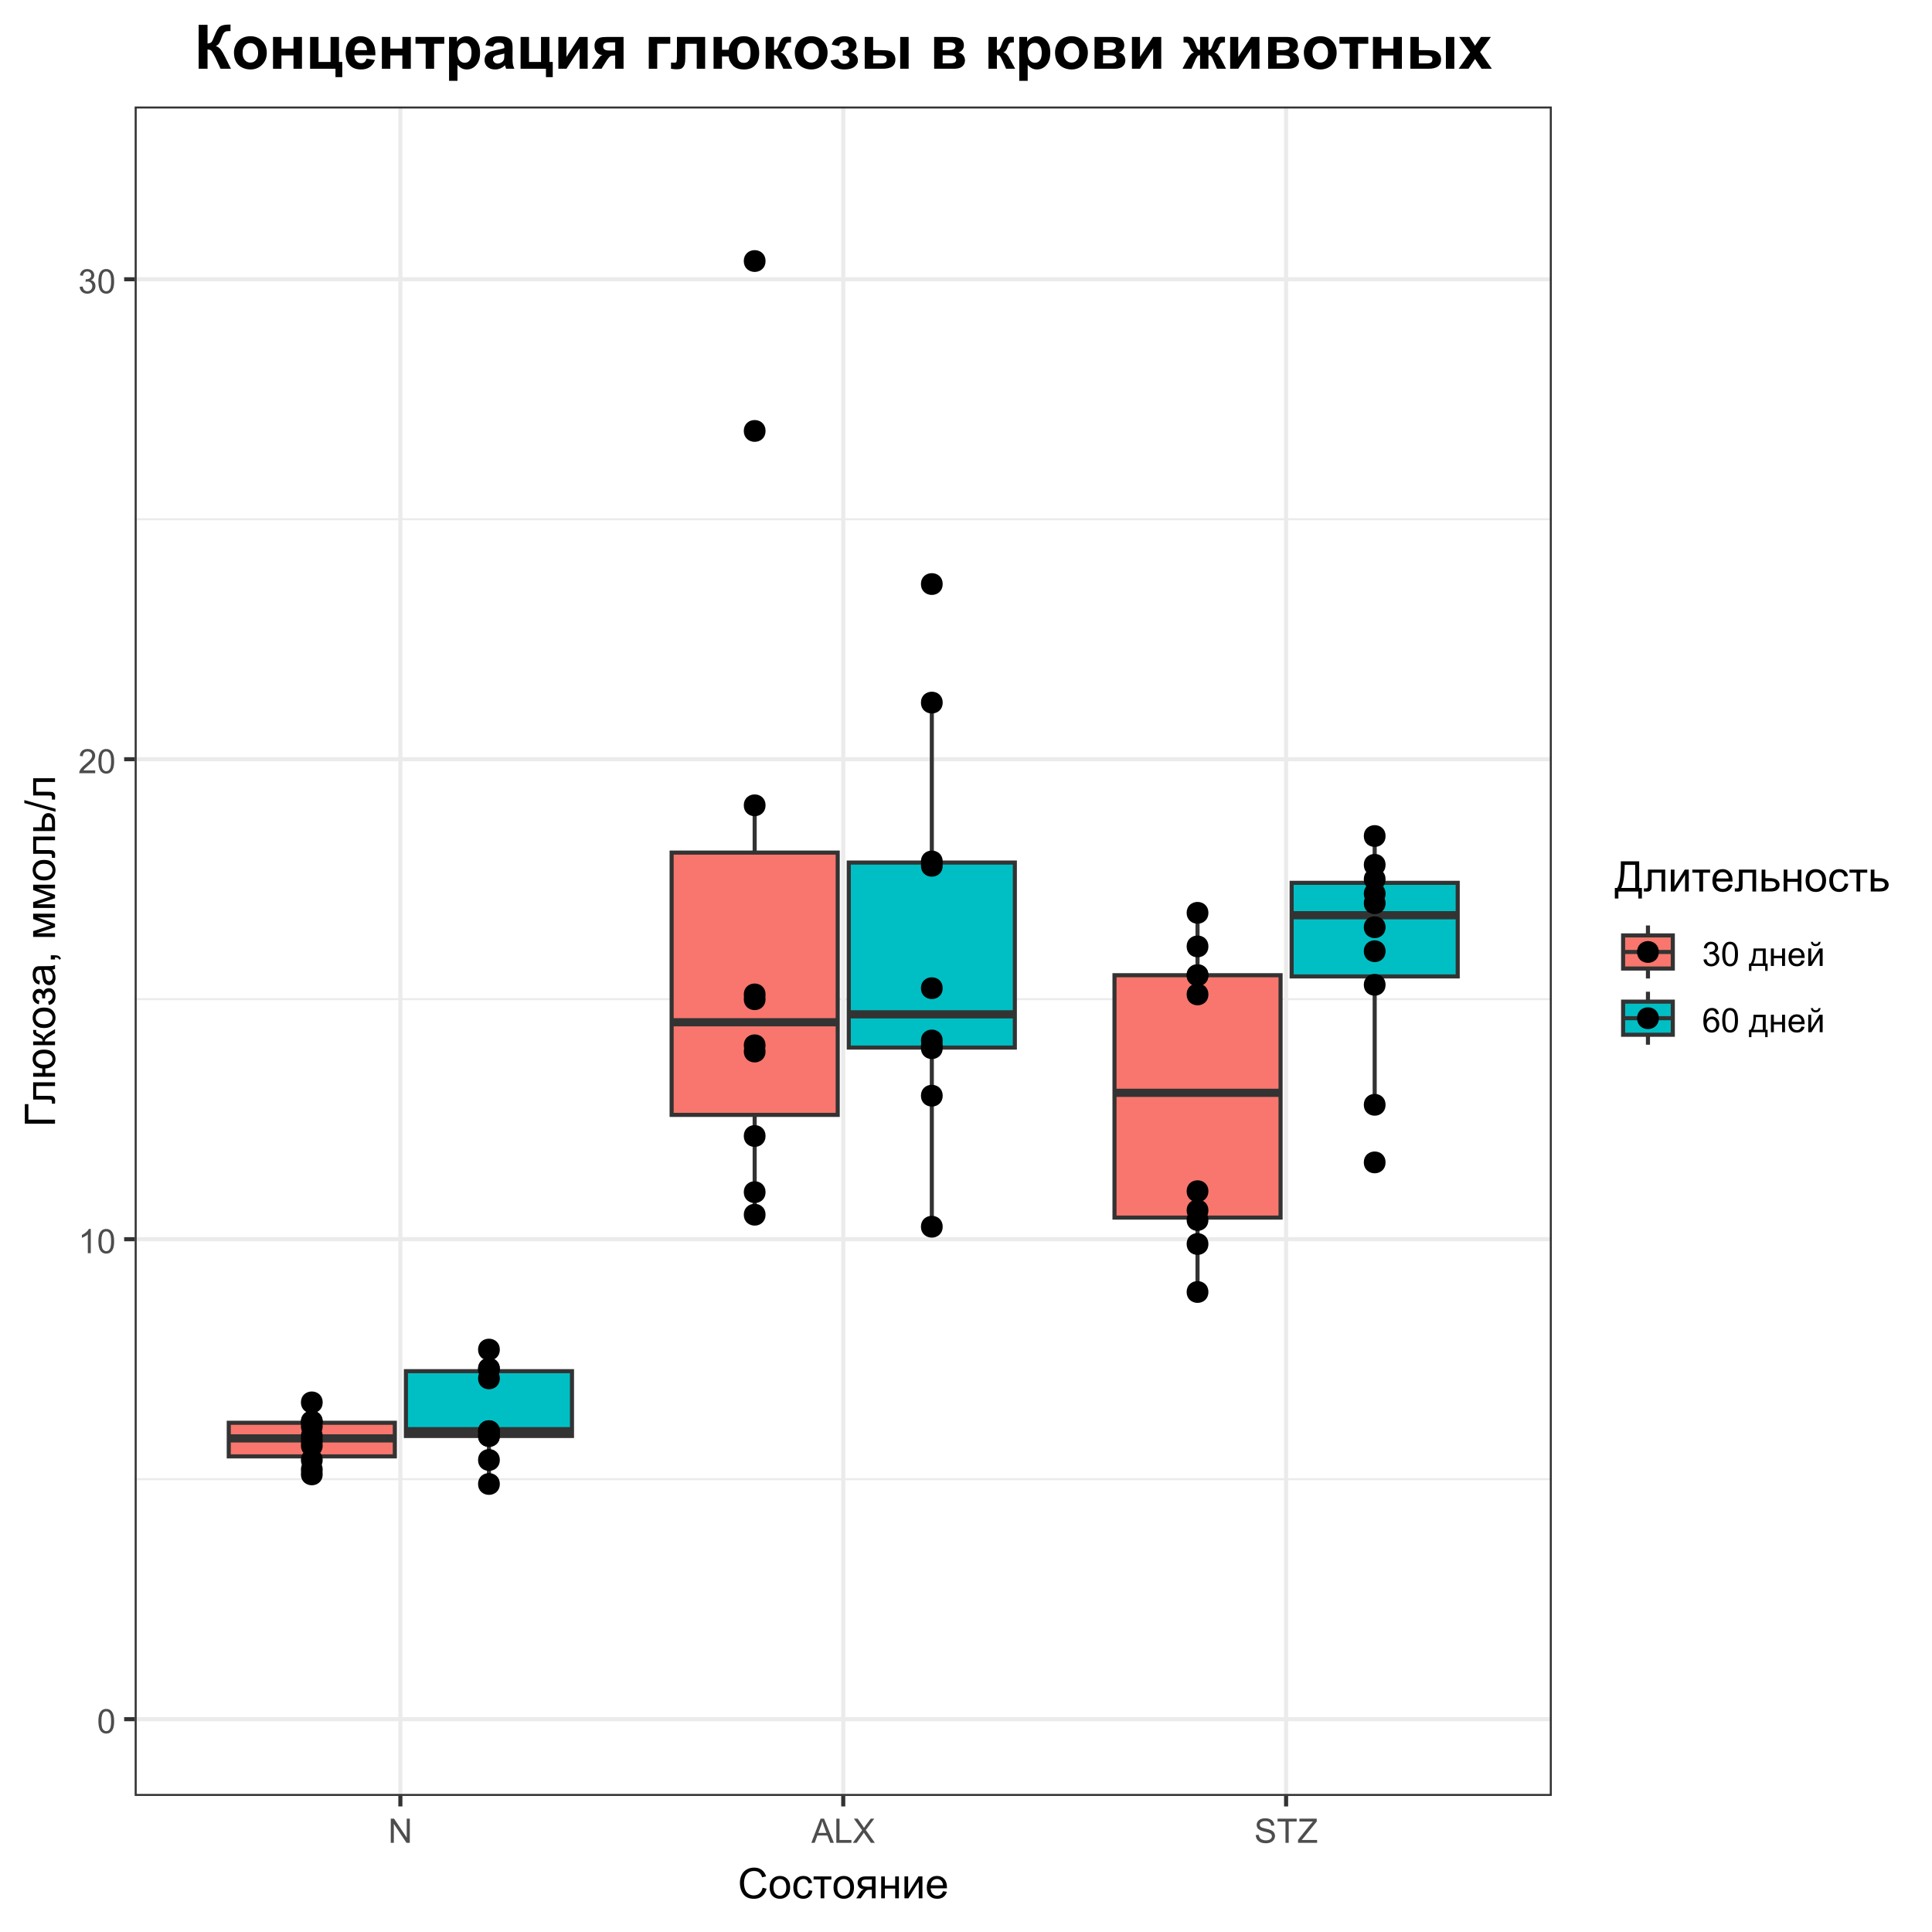 <?xml version="1.0" encoding="UTF-8"?>
<svg xmlns="http://www.w3.org/2000/svg" xmlns:xlink="http://www.w3.org/1999/xlink" width="504" height="504" viewBox="0 0 504 504">
<defs>
<g>
<g id="glyph-0-0">
<path d="M 0.367 -3.105 C 0.367 -3.852 0.441 -4.449 0.594 -4.906 C 0.75 -5.359 0.977 -5.711 1.277 -5.957 C 1.582 -6.203 1.961 -6.324 2.418 -6.324 C 2.758 -6.324 3.055 -6.258 3.309 -6.121 C 3.562 -5.984 3.773 -5.789 3.941 -5.531 C 4.105 -5.277 4.238 -4.965 4.332 -4.594 C 4.426 -4.227 4.473 -3.73 4.473 -3.105 C 4.473 -2.367 4.398 -1.77 4.246 -1.316 C 4.094 -0.863 3.867 -0.512 3.562 -0.266 C 3.262 -0.016 2.879 0.109 2.418 0.109 C 1.812 0.109 1.336 -0.109 0.988 -0.547 C 0.574 -1.07 0.367 -1.922 0.367 -3.105 M 1.16 -3.105 C 1.16 -2.074 1.281 -1.383 1.523 -1.043 C 1.766 -0.699 2.062 -0.527 2.418 -0.527 C 2.773 -0.527 3.074 -0.699 3.316 -1.043 C 3.559 -1.387 3.68 -2.074 3.68 -3.105 C 3.68 -4.145 3.559 -4.832 3.316 -5.172 C 3.074 -5.516 2.773 -5.684 2.41 -5.684 C 2.055 -5.684 1.773 -5.535 1.559 -5.234 C 1.293 -4.852 1.16 -4.141 1.16 -3.105 Z M 1.16 -3.105 "/>
</g>
<g id="glyph-0-1">
<path d="M 3.277 0 L 2.504 0 L 2.504 -4.93 C 2.32 -4.75 2.074 -4.574 1.773 -4.395 C 1.469 -4.219 1.199 -4.086 0.957 -3.996 L 0.957 -4.742 C 1.391 -4.945 1.77 -5.195 2.094 -5.484 C 2.418 -5.773 2.645 -6.055 2.781 -6.324 L 3.277 -6.324 Z M 3.277 0 "/>
</g>
<g id="glyph-0-2">
<path d="M 4.43 -0.742 L 4.43 0 L 0.266 0 C 0.262 -0.188 0.289 -0.367 0.355 -0.539 C 0.461 -0.82 0.633 -1.102 0.867 -1.375 C 1.098 -1.648 1.438 -1.969 1.879 -2.328 C 2.562 -2.891 3.023 -3.336 3.266 -3.664 C 3.508 -3.992 3.625 -4.301 3.625 -4.594 C 3.625 -4.898 3.516 -5.16 3.297 -5.367 C 3.078 -5.578 2.793 -5.684 2.441 -5.684 C 2.066 -5.684 1.77 -5.574 1.547 -5.352 C 1.324 -5.125 1.211 -4.816 1.207 -4.422 L 0.414 -4.504 C 0.469 -5.098 0.672 -5.547 1.027 -5.859 C 1.383 -6.168 1.859 -6.324 2.457 -6.324 C 3.062 -6.324 3.539 -6.156 3.895 -5.824 C 4.246 -5.488 4.422 -5.07 4.422 -4.578 C 4.422 -4.324 4.371 -4.078 4.266 -3.832 C 4.164 -3.59 3.992 -3.332 3.754 -3.062 C 3.516 -2.793 3.117 -2.426 2.562 -1.957 C 2.098 -1.566 1.801 -1.301 1.668 -1.164 C 1.535 -1.023 1.426 -0.883 1.34 -0.742 Z M 4.43 -0.742 "/>
</g>
<g id="glyph-0-3">
<path d="M 0.371 -1.664 L 1.145 -1.766 C 1.23 -1.328 1.383 -1.012 1.598 -0.82 C 1.809 -0.625 2.07 -0.527 2.375 -0.527 C 2.738 -0.527 3.047 -0.656 3.297 -0.906 C 3.547 -1.16 3.672 -1.473 3.676 -1.844 C 3.672 -2.199 3.559 -2.492 3.324 -2.723 C 3.094 -2.953 2.797 -3.066 2.441 -3.066 C 2.293 -3.066 2.113 -3.039 1.895 -2.98 L 1.98 -3.66 C 2.031 -3.656 2.074 -3.652 2.105 -3.652 C 2.434 -3.652 2.73 -3.738 2.996 -3.91 C 3.258 -4.082 3.391 -4.348 3.391 -4.703 C 3.391 -4.988 3.293 -5.223 3.102 -5.41 C 2.91 -5.598 2.664 -5.688 2.359 -5.688 C 2.059 -5.688 1.809 -5.594 1.605 -5.406 C 1.406 -5.215 1.277 -4.934 1.219 -4.555 L 0.445 -4.691 C 0.543 -5.211 0.758 -5.613 1.09 -5.898 C 1.426 -6.184 1.844 -6.324 2.344 -6.324 C 2.688 -6.324 3.004 -6.25 3.293 -6.105 C 3.582 -5.957 3.801 -5.754 3.957 -5.5 C 4.109 -5.246 4.184 -4.973 4.184 -4.688 C 4.184 -4.414 4.113 -4.168 3.965 -3.945 C 3.82 -3.723 3.605 -3.543 3.316 -3.41 C 3.691 -3.324 3.98 -3.148 4.184 -2.875 C 4.391 -2.605 4.496 -2.266 4.496 -1.859 C 4.496 -1.312 4.293 -0.844 3.895 -0.461 C 3.492 -0.078 2.984 0.113 2.371 0.113 C 1.82 0.113 1.359 -0.055 0.996 -0.383 C 0.629 -0.711 0.422 -1.141 0.371 -1.664 Z M 0.371 -1.664 "/>
</g>
<g id="glyph-0-4">
<path d="M 0.672 0 L 0.672 -6.301 L 1.527 -6.301 L 4.836 -1.352 L 4.836 -6.301 L 5.633 -6.301 L 5.633 0 L 4.777 0 L 1.469 -4.949 L 1.469 0 Z M 0.672 0 "/>
</g>
<g id="glyph-0-5">
<path d="M -0.012 0 L 2.406 -6.301 L 3.305 -6.301 L 5.883 0 L 4.934 0 L 4.199 -1.906 L 1.562 -1.906 L 0.871 0 L -0.012 0 M 1.805 -2.586 L 3.941 -2.586 L 3.281 -4.332 C 3.082 -4.859 2.934 -5.297 2.836 -5.637 C 2.754 -5.234 2.641 -4.832 2.496 -4.434 Z M 1.805 -2.586 "/>
</g>
<g id="glyph-0-6">
<path d="M 0.645 0 L 0.645 -6.301 L 1.477 -6.301 L 1.477 -0.742 L 4.582 -0.742 L 4.582 0 Z M 0.645 0 "/>
</g>
<g id="glyph-0-7">
<path d="M 0.039 0 L 2.477 -3.281 L 0.328 -6.301 L 1.32 -6.301 L 2.461 -4.684 C 2.699 -4.348 2.867 -4.09 2.969 -3.91 C 3.109 -4.141 3.277 -4.379 3.469 -4.629 L 4.734 -6.301 L 5.641 -6.301 L 3.43 -3.332 L 5.812 0 L 4.781 0 L 3.195 -2.246 C 3.109 -2.375 3.016 -2.516 2.922 -2.668 C 2.781 -2.438 2.68 -2.281 2.621 -2.195 L 1.039 0 Z M 0.039 0 "/>
</g>
<g id="glyph-0-8">
<path d="M 0.395 -2.023 L 1.18 -2.094 C 1.219 -1.777 1.305 -1.52 1.441 -1.316 C 1.578 -1.113 1.789 -0.953 2.074 -0.828 C 2.363 -0.703 2.684 -0.641 3.043 -0.641 C 3.359 -0.641 3.641 -0.688 3.883 -0.781 C 4.129 -0.875 4.309 -1.008 4.43 -1.172 C 4.547 -1.336 4.605 -1.516 4.605 -1.711 C 4.605 -1.906 4.551 -2.082 4.434 -2.227 C 4.32 -2.375 4.129 -2.5 3.867 -2.602 C 3.699 -2.664 3.324 -2.77 2.746 -2.906 C 2.168 -3.047 1.762 -3.176 1.531 -3.301 C 1.23 -3.457 1.004 -3.652 0.855 -3.887 C 0.711 -4.121 0.637 -4.383 0.637 -4.672 C 0.637 -4.988 0.727 -5.285 0.906 -5.562 C 1.086 -5.84 1.352 -6.047 1.699 -6.191 C 2.043 -6.336 2.43 -6.406 2.852 -6.406 C 3.32 -6.406 3.73 -6.332 4.09 -6.18 C 4.445 -6.031 4.719 -5.809 4.91 -5.516 C 5.102 -5.227 5.207 -4.895 5.219 -4.523 L 4.422 -4.465 C 4.379 -4.863 4.234 -5.164 3.984 -5.367 C 3.738 -5.57 3.371 -5.672 2.887 -5.672 C 2.383 -5.672 2.016 -5.578 1.785 -5.395 C 1.555 -5.211 1.441 -4.988 1.441 -4.727 C 1.441 -4.5 1.52 -4.312 1.684 -4.168 C 1.844 -4.023 2.266 -3.871 2.941 -3.719 C 3.617 -3.566 4.082 -3.434 4.336 -3.316 C 4.703 -3.148 4.973 -2.934 5.148 -2.676 C 5.324 -2.414 5.41 -2.117 5.41 -1.777 C 5.41 -1.445 5.312 -1.129 5.121 -0.832 C 4.93 -0.535 4.652 -0.305 4.293 -0.141 C 3.934 0.023 3.531 0.109 3.082 0.109 C 2.512 0.109 2.031 0.023 1.648 -0.141 C 1.262 -0.309 0.961 -0.559 0.742 -0.891 C 0.523 -1.227 0.406 -1.602 0.395 -2.023 Z M 0.395 -2.023 "/>
</g>
<g id="glyph-0-9">
<path d="M 2.281 0 L 2.281 -5.555 L 0.207 -5.555 L 0.207 -6.301 L 5.199 -6.301 L 5.199 -5.555 L 3.117 -5.555 L 3.117 0 Z M 2.281 0 "/>
</g>
<g id="glyph-0-10">
<path d="M 0.176 0 L 0.176 -0.773 L 3.402 -4.809 C 3.633 -5.094 3.852 -5.344 4.055 -5.555 L 0.543 -5.555 L 0.543 -6.301 L 5.055 -6.301 L 5.055 -5.555 L 1.516 -1.188 L 1.133 -0.742 L 5.156 -0.742 L 5.156 0 Z M 0.176 0 "/>
</g>
<g id="glyph-0-11">
</g>
<g id="glyph-0-12">
<path d="M 1.191 -4.562 L 4.371 -4.562 L 4.371 -0.637 L 4.863 -0.637 L 4.863 1.293 L 4.227 1.293 L 4.227 0 L 0.637 0 L 0.637 1.293 L 0 1.293 L 0 -0.637 L 0.41 -0.637 C 0.953 -1.375 1.215 -2.684 1.191 -4.562 M 1.836 -3.922 C 1.777 -2.441 1.547 -1.348 1.148 -0.637 L 3.602 -0.637 L 3.602 -3.922 Z M 1.836 -3.922 "/>
</g>
<g id="glyph-0-13">
<path d="M 0.586 -4.562 L 1.359 -4.562 L 1.359 -2.664 L 3.504 -2.664 L 3.504 -4.562 L 4.273 -4.562 L 4.273 0 L 3.504 0 L 3.504 -2.023 L 1.359 -2.023 L 1.359 0 L 0.586 0 Z M 0.586 -4.562 "/>
</g>
<g id="glyph-0-14">
<path d="M 3.703 -1.469 L 4.504 -1.371 C 4.379 -0.902 4.145 -0.543 3.805 -0.285 C 3.461 -0.027 3.027 0.102 2.496 0.102 C 1.828 0.102 1.301 -0.102 0.91 -0.512 C 0.52 -0.926 0.32 -1.5 0.32 -2.242 C 0.32 -3.012 0.52 -3.605 0.914 -4.031 C 1.312 -4.453 1.824 -4.668 2.453 -4.668 C 3.062 -4.668 3.562 -4.457 3.949 -4.043 C 4.336 -3.629 4.527 -3.043 4.527 -2.289 C 4.527 -2.246 4.527 -2.176 4.523 -2.086 L 1.121 -2.086 C 1.148 -1.582 1.293 -1.199 1.547 -0.934 C 1.801 -0.664 2.121 -0.531 2.5 -0.531 C 2.785 -0.531 3.027 -0.605 3.227 -0.758 C 3.426 -0.906 3.586 -1.145 3.703 -1.469 M 1.164 -2.719 L 3.711 -2.719 C 3.68 -3.105 3.582 -3.391 3.422 -3.582 C 3.176 -3.883 2.855 -4.031 2.461 -4.031 C 2.105 -4.031 1.809 -3.91 1.566 -3.676 C 1.324 -3.438 1.191 -3.117 1.164 -2.719 Z M 1.164 -2.719 "/>
</g>
<g id="glyph-0-15">
<path d="M 0.578 -4.562 L 1.352 -4.562 L 1.352 -1.082 L 3.496 -4.562 L 4.332 -4.562 L 4.332 0 L 3.559 0 L 3.559 -3.461 L 1.414 0 L 0.578 0 L 0.578 -4.562 M 3.266 -6.289 L 3.793 -6.289 C 3.75 -5.934 3.621 -5.656 3.402 -5.465 C 3.184 -5.273 2.891 -5.18 2.527 -5.18 C 2.16 -5.18 1.867 -5.273 1.648 -5.465 C 1.43 -5.652 1.297 -5.93 1.254 -6.289 L 1.785 -6.289 C 1.824 -6.098 1.902 -5.949 2.023 -5.855 C 2.141 -5.758 2.301 -5.711 2.5 -5.711 C 2.734 -5.711 2.91 -5.758 3.027 -5.852 C 3.145 -5.941 3.227 -6.09 3.266 -6.289 Z M 3.266 -6.289 "/>
</g>
<g id="glyph-0-16">
<path d="M 4.379 -4.758 L 3.609 -4.695 C 3.539 -5 3.441 -5.219 3.316 -5.359 C 3.109 -5.578 2.852 -5.688 2.543 -5.688 C 2.297 -5.688 2.082 -5.621 1.895 -5.484 C 1.652 -5.305 1.461 -5.047 1.32 -4.703 C 1.18 -4.363 1.105 -3.879 1.102 -3.25 C 1.285 -3.531 1.516 -3.742 1.785 -3.879 C 2.051 -4.016 2.336 -4.086 2.629 -4.086 C 3.145 -4.086 3.586 -3.898 3.945 -3.516 C 4.309 -3.137 4.492 -2.648 4.492 -2.047 C 4.492 -1.648 4.406 -1.281 4.234 -0.941 C 4.062 -0.605 3.828 -0.344 3.531 -0.164 C 3.234 0.016 2.895 0.109 2.52 0.109 C 1.875 0.109 1.348 -0.129 0.941 -0.605 C 0.535 -1.078 0.332 -1.859 0.332 -2.949 C 0.332 -4.164 0.555 -5.051 1.004 -5.602 C 1.398 -6.086 1.926 -6.324 2.59 -6.324 C 3.086 -6.324 3.492 -6.188 3.809 -5.91 C 4.125 -5.629 4.316 -5.246 4.379 -4.758 M 1.219 -2.039 C 1.219 -1.773 1.277 -1.52 1.391 -1.277 C 1.504 -1.031 1.66 -0.848 1.863 -0.719 C 2.066 -0.594 2.281 -0.527 2.504 -0.527 C 2.832 -0.527 3.113 -0.66 3.348 -0.926 C 3.582 -1.188 3.699 -1.547 3.699 -2 C 3.699 -2.434 3.582 -2.777 3.352 -3.027 C 3.121 -3.277 2.828 -3.402 2.477 -3.402 C 2.125 -3.402 1.828 -3.277 1.586 -3.027 C 1.344 -2.777 1.219 -2.449 1.219 -2.039 Z M 1.219 -2.039 "/>
</g>
<g id="glyph-1-0">
<path d="M 6.469 -2.762 L 7.508 -2.496 C 7.289 -1.641 6.898 -0.988 6.328 -0.539 C 5.762 -0.09 5.07 0.133 4.25 0.133 C 3.398 0.133 2.711 -0.039 2.18 -0.383 C 1.645 -0.73 1.242 -1.23 0.965 -1.887 C 0.688 -2.539 0.547 -3.242 0.547 -3.996 C 0.547 -4.816 0.703 -5.531 1.02 -6.141 C 1.332 -6.754 1.777 -7.215 2.355 -7.531 C 2.934 -7.852 3.57 -8.008 4.266 -8.008 C 5.051 -8.008 5.715 -7.809 6.25 -7.406 C 6.789 -7.004 7.164 -6.441 7.375 -5.715 L 6.348 -5.473 C 6.164 -6.047 5.902 -6.465 5.555 -6.727 C 5.207 -6.984 4.77 -7.117 4.242 -7.117 C 3.637 -7.117 3.133 -6.973 2.727 -6.68 C 2.32 -6.391 2.035 -6.004 1.867 -5.512 C 1.703 -5.023 1.621 -4.52 1.621 -4 C 1.621 -3.332 1.719 -2.746 1.914 -2.246 C 2.109 -1.75 2.414 -1.375 2.824 -1.129 C 3.238 -0.883 3.684 -0.758 4.164 -0.758 C 4.746 -0.758 5.242 -0.926 5.645 -1.262 C 6.051 -1.598 6.324 -2.098 6.469 -2.762 Z M 6.469 -2.762 "/>
</g>
<g id="glyph-1-1">
<path d="M 0.367 -2.852 C 0.367 -3.91 0.66 -4.691 1.246 -5.199 C 1.738 -5.621 2.336 -5.832 3.039 -5.832 C 3.824 -5.832 4.465 -5.574 4.961 -5.062 C 5.461 -4.547 5.711 -3.84 5.711 -2.934 C 5.711 -2.199 5.598 -1.621 5.379 -1.199 C 5.16 -0.781 4.84 -0.453 4.418 -0.219 C 3.996 0.012 3.539 0.129 3.039 0.129 C 2.242 0.129 1.598 -0.129 1.105 -0.641 C 0.613 -1.152 0.367 -1.891 0.367 -2.852 M 1.359 -2.852 C 1.359 -2.121 1.52 -1.574 1.836 -1.211 C 2.156 -0.848 2.555 -0.664 3.039 -0.664 C 3.52 -0.664 3.918 -0.848 4.238 -1.215 C 4.555 -1.578 4.715 -2.137 4.715 -2.883 C 4.715 -3.59 4.555 -4.125 4.234 -4.488 C 3.914 -4.852 3.516 -5.031 3.039 -5.031 C 2.555 -5.031 2.156 -4.852 1.836 -4.492 C 1.52 -4.129 1.359 -3.582 1.359 -2.852 Z M 1.359 -2.852 "/>
</g>
<g id="glyph-1-2">
<path d="M 4.445 -2.09 L 5.398 -1.965 C 5.293 -1.312 5.027 -0.797 4.602 -0.426 C 4.172 -0.055 3.648 0.129 3.023 0.129 C 2.242 0.129 1.617 -0.125 1.141 -0.637 C 0.668 -1.148 0.43 -1.879 0.43 -2.832 C 0.43 -3.445 0.531 -3.984 0.734 -4.445 C 0.941 -4.91 1.25 -5.254 1.668 -5.488 C 2.086 -5.719 2.539 -5.832 3.031 -5.832 C 3.648 -5.832 4.156 -5.676 4.551 -5.363 C 4.941 -5.051 5.195 -4.605 5.305 -4.027 L 4.367 -3.883 C 4.277 -4.266 4.117 -4.555 3.891 -4.75 C 3.664 -4.941 3.391 -5.039 3.066 -5.039 C 2.578 -5.039 2.184 -4.863 1.879 -4.516 C 1.574 -4.164 1.422 -3.613 1.422 -2.859 C 1.422 -2.09 1.57 -1.535 1.863 -1.188 C 2.156 -0.84 2.539 -0.664 3.012 -0.664 C 3.395 -0.664 3.711 -0.781 3.965 -1.016 C 4.219 -1.246 4.379 -1.605 4.445 -2.09 Z M 4.445 -2.09 "/>
</g>
<g id="glyph-1-3">
<path d="M 0.203 -5.703 L 4.84 -5.703 L 4.84 -4.902 L 3.004 -4.902 L 3.004 0 L 2.039 0 L 2.039 -4.902 L 0.203 -4.902 Z M 0.203 -5.703 "/>
</g>
<g id="glyph-1-4">
<path d="M 5.215 -5.703 L 5.215 0 L 4.254 0 L 4.254 -2.223 L 3.695 -2.223 C 3.355 -2.223 3.102 -2.18 2.934 -2.094 C 2.77 -2.004 2.527 -1.723 2.207 -1.246 L 1.363 0 L 0.168 0 L 1.207 -1.535 C 1.527 -2.004 1.844 -2.27 2.16 -2.332 C 1.609 -2.406 1.199 -2.605 0.934 -2.926 C 0.664 -3.25 0.531 -3.621 0.531 -4.039 C 0.531 -4.531 0.707 -4.934 1.055 -5.242 C 1.406 -5.551 1.91 -5.703 2.574 -5.703 L 5.215 -5.703 M 4.254 -4.902 L 2.879 -4.902 C 2.301 -4.902 1.93 -4.812 1.766 -4.637 C 1.598 -4.457 1.516 -4.246 1.516 -4.008 C 1.516 -3.668 1.637 -3.418 1.883 -3.258 C 2.129 -3.098 2.562 -3.02 3.184 -3.02 L 4.254 -3.02 Z M 4.254 -4.902 "/>
</g>
<g id="glyph-1-5">
<path d="M 0.73 -5.703 L 1.695 -5.703 L 1.695 -3.328 L 4.379 -3.328 L 4.379 -5.703 L 5.344 -5.703 L 5.344 0 L 4.379 0 L 4.379 -2.531 L 1.695 -2.531 L 1.695 0 L 0.73 0 Z M 0.73 -5.703 "/>
</g>
<g id="glyph-1-6">
<path d="M 0.727 -5.703 L 1.691 -5.703 L 1.691 -1.352 L 4.371 -5.703 L 5.414 -5.703 L 5.414 0 L 4.445 0 L 4.445 -4.324 L 1.766 0 L 0.727 0 Z M 0.727 -5.703 "/>
</g>
<g id="glyph-1-7">
<path d="M 4.629 -1.836 L 5.629 -1.715 C 5.473 -1.129 5.18 -0.676 4.754 -0.355 C 4.328 -0.031 3.781 0.129 3.121 0.129 C 2.285 0.129 1.625 -0.129 1.137 -0.641 C 0.648 -1.156 0.402 -1.875 0.402 -2.805 C 0.402 -3.762 0.648 -4.508 1.145 -5.039 C 1.637 -5.566 2.277 -5.832 3.066 -5.832 C 3.828 -5.832 4.453 -5.574 4.938 -5.055 C 5.418 -4.535 5.66 -3.805 5.66 -2.863 C 5.66 -2.805 5.66 -2.719 5.656 -2.605 L 1.402 -2.605 C 1.438 -1.977 1.613 -1.5 1.934 -1.164 C 2.254 -0.832 2.648 -0.664 3.125 -0.664 C 3.48 -0.664 3.781 -0.758 4.035 -0.945 C 4.285 -1.133 4.484 -1.43 4.629 -1.836 M 1.457 -3.398 L 4.641 -3.398 C 4.598 -3.879 4.477 -4.238 4.273 -4.48 C 3.969 -4.852 3.566 -5.039 3.078 -5.039 C 2.633 -5.039 2.262 -4.891 1.957 -4.594 C 1.656 -4.297 1.488 -3.898 1.457 -3.398 Z M 1.457 -3.398 "/>
</g>
<g id="glyph-1-8">
<path d="M 1.562 -7.875 L 6.355 -7.875 L 6.355 -0.93 L 7.062 -0.93 L 7.062 1.836 L 6.133 1.836 L 6.133 0 L 0.93 0 L 0.93 1.836 L 0 1.836 L 0 -0.93 L 0.613 -0.93 C 1.246 -1.887 1.562 -3.816 1.562 -6.727 L 1.562 -7.875 M 5.312 -6.945 L 2.566 -6.945 L 2.566 -6.543 C 2.566 -5.871 2.508 -4.957 2.387 -3.793 C 2.266 -2.633 2.031 -1.676 1.68 -0.93 L 5.312 -0.93 Z M 5.312 -6.945 "/>
</g>
<g id="glyph-1-9">
<path d="M 1.199 -5.703 L 5.688 -5.703 L 5.688 0 L 4.727 0 L 4.727 -4.902 L 2.164 -4.902 L 2.164 -2.062 C 2.164 -1.398 2.145 -0.965 2.102 -0.75 C 2.059 -0.539 1.938 -0.355 1.746 -0.199 C 1.551 -0.043 1.273 0.039 0.906 0.039 C 0.684 0.039 0.422 0.023 0.129 -0.004 L 0.129 -0.812 L 0.555 -0.812 C 0.754 -0.812 0.898 -0.832 0.984 -0.871 C 1.07 -0.914 1.125 -0.98 1.156 -1.07 C 1.184 -1.16 1.199 -1.449 1.199 -1.945 Z M 1.199 -5.703 "/>
</g>
<g id="glyph-1-10">
<path d="M 0.711 -5.703 L 1.676 -5.703 L 1.676 -3.477 L 2.898 -3.477 C 3.699 -3.477 4.312 -3.32 4.746 -3.012 C 5.176 -2.699 5.391 -2.273 5.391 -1.73 C 5.391 -1.254 5.211 -0.848 4.852 -0.508 C 4.492 -0.168 3.918 0 3.125 0 L 0.711 0 L 0.711 -5.703 M 1.676 -0.797 L 2.691 -0.797 C 3.305 -0.797 3.738 -0.871 4 -1.02 C 4.262 -1.172 4.395 -1.406 4.395 -1.723 C 4.395 -1.973 4.297 -2.191 4.102 -2.383 C 3.91 -2.578 3.48 -2.676 2.82 -2.676 L 1.676 -2.676 Z M 1.676 -0.797 "/>
</g>
<g id="glyph-2-0">
<path d="M -7.875 -0.863 L -7.875 -5.957 L -6.945 -5.957 L -6.945 -1.906 L 0 -1.906 L 0 -0.863 Z M -7.875 -0.863 "/>
</g>
<g id="glyph-2-1">
<path d="M -5.703 -1.199 L -5.703 -5.688 L 0 -5.688 L 0 -4.727 L -4.902 -4.727 L -4.902 -2.164 L -2.062 -2.164 C -1.398 -2.164 -0.965 -2.145 -0.75 -2.102 C -0.539 -2.059 -0.355 -1.938 -0.199 -1.746 C -0.043 -1.551 0.039 -1.273 0.039 -0.906 C 0.039 -0.684 0.023 -0.422 -0.004 -0.129 L -0.812 -0.129 L -0.812 -0.555 C -0.812 -0.754 -0.832 -0.898 -0.871 -0.984 C -0.914 -1.07 -0.98 -1.125 -1.07 -1.156 C -1.16 -1.184 -1.449 -1.199 -1.945 -1.199 Z M -5.703 -1.199 "/>
</g>
<g id="glyph-2-2">
<path d="M -5.703 -0.734 L -5.703 -1.703 L -3.32 -1.703 L -3.32 -2.875 C -4.137 -2.961 -4.758 -3.215 -5.188 -3.641 C -5.617 -4.062 -5.832 -4.613 -5.832 -5.289 C -5.832 -5.867 -5.715 -6.32 -5.484 -6.656 C -5.25 -6.988 -4.93 -7.262 -4.523 -7.48 C -4.113 -7.695 -3.566 -7.805 -2.875 -7.805 C -1.891 -7.805 -1.141 -7.582 -0.633 -7.133 C -0.125 -6.684 0.129 -6.078 0.129 -5.312 C 0.129 -4.598 -0.105 -4.027 -0.578 -3.598 C -1.051 -3.168 -1.699 -2.926 -2.523 -2.875 L -2.523 -1.703 L 0 -1.703 L 0 -0.734 L -5.703 -0.734 M -5.012 -5.344 C -5.012 -4.871 -4.828 -4.504 -4.465 -4.242 C -4.102 -3.977 -3.594 -3.844 -2.938 -3.844 C -2.152 -3.844 -1.578 -3.977 -1.215 -4.242 C -0.848 -4.508 -0.664 -4.863 -0.664 -5.305 C -0.664 -5.746 -0.836 -6.109 -1.172 -6.391 C -1.512 -6.672 -2.059 -6.812 -2.809 -6.812 C -3.543 -6.812 -4.094 -6.688 -4.461 -6.445 C -4.828 -6.203 -5.012 -5.836 -5.012 -5.344 Z M -5.012 -5.344 "/>
</g>
<g id="glyph-2-3">
<path d="M -5.703 -0.719 L -5.703 -1.688 L -3.238 -1.688 C -3.238 -1.996 -3.297 -2.211 -3.414 -2.332 C -3.535 -2.457 -3.879 -2.641 -4.445 -2.879 C -4.898 -3.07 -5.195 -3.223 -5.34 -3.34 C -5.48 -3.461 -5.578 -3.594 -5.629 -3.75 C -5.68 -3.902 -5.703 -4.148 -5.703 -4.492 L -5.703 -4.684 L -4.902 -4.684 L -4.91 -4.414 C -4.91 -4.16 -4.871 -3.996 -4.797 -3.926 C -4.719 -3.852 -4.484 -3.738 -4.094 -3.582 C -3.719 -3.438 -3.461 -3.301 -3.32 -3.18 C -3.176 -3.059 -3.047 -2.871 -2.926 -2.617 C -2.816 -3.031 -2.43 -3.438 -1.766 -3.84 L 0 -4.898 L 0 -3.836 L -1.766 -2.805 C -2.121 -2.594 -2.355 -2.406 -2.469 -2.25 C -2.582 -2.094 -2.637 -1.906 -2.637 -1.688 L 0 -1.688 L 0 -0.719 Z M -5.703 -0.719 "/>
</g>
<g id="glyph-2-4">
<path d="M -2.852 -0.367 C -3.91 -0.367 -4.691 -0.66 -5.199 -1.246 C -5.621 -1.738 -5.832 -2.336 -5.832 -3.039 C -5.832 -3.824 -5.574 -4.465 -5.062 -4.961 C -4.547 -5.461 -3.84 -5.711 -2.934 -5.711 C -2.199 -5.711 -1.621 -5.598 -1.199 -5.379 C -0.781 -5.16 -0.453 -4.84 -0.219 -4.418 C 0.012 -3.996 0.129 -3.539 0.129 -3.039 C 0.129 -2.242 -0.129 -1.598 -0.641 -1.105 C -1.152 -0.613 -1.891 -0.367 -2.852 -0.367 M -2.852 -1.359 C -2.121 -1.359 -1.574 -1.52 -1.211 -1.836 C -0.848 -2.156 -0.664 -2.555 -0.664 -3.039 C -0.664 -3.52 -0.848 -3.918 -1.215 -4.238 C -1.578 -4.555 -2.137 -4.715 -2.883 -4.715 C -3.59 -4.715 -4.125 -4.555 -4.488 -4.234 C -4.852 -3.914 -5.031 -3.516 -5.031 -3.039 C -5.031 -2.559 -4.852 -2.156 -4.492 -1.836 C -4.129 -1.52 -3.582 -1.359 -2.852 -1.359 Z M -2.852 -1.359 "/>
</g>
<g id="glyph-2-5">
<path d="M -2.578 -1.988 L -3.336 -1.988 C -3.34 -2.395 -3.355 -2.676 -3.383 -2.824 C -3.414 -2.973 -3.5 -3.113 -3.641 -3.246 C -3.785 -3.375 -3.965 -3.441 -4.18 -3.441 C -4.441 -3.441 -4.648 -3.355 -4.805 -3.184 C -4.961 -3.008 -5.039 -2.785 -5.039 -2.508 C -5.039 -1.965 -4.719 -1.582 -4.078 -1.363 L -4.227 -0.445 C -5.297 -0.73 -5.832 -1.422 -5.832 -2.52 C -5.832 -3.129 -5.668 -3.605 -5.332 -3.949 C -5 -4.297 -4.602 -4.469 -4.141 -4.469 C -3.676 -4.469 -3.305 -4.242 -3.027 -3.793 C -2.875 -4.078 -2.68 -4.293 -2.441 -4.438 C -2.203 -4.578 -1.922 -4.652 -1.594 -4.652 C -1.082 -4.652 -0.668 -4.465 -0.348 -4.094 C -0.031 -3.719 0.129 -3.199 0.129 -2.531 C 0.129 -1.23 -0.449 -0.477 -1.605 -0.27 L -1.801 -1.176 C -1.434 -1.258 -1.152 -1.426 -0.949 -1.68 C -0.75 -1.93 -0.648 -2.219 -0.648 -2.547 C -0.648 -2.871 -0.742 -3.145 -0.926 -3.359 C -1.109 -3.578 -1.348 -3.684 -1.633 -3.684 C -1.855 -3.684 -2.047 -3.617 -2.211 -3.48 C -2.379 -3.344 -2.48 -3.199 -2.523 -3.047 C -2.562 -2.891 -2.582 -2.613 -2.582 -2.207 C -2.582 -2.176 -2.582 -2.102 -2.578 -1.988 Z M -2.578 -1.988 "/>
</g>
<g id="glyph-2-6">
<path d="M -0.703 -4.445 C -0.398 -4.09 -0.184 -3.746 -0.059 -3.414 C 0.066 -3.082 0.129 -2.727 0.129 -2.348 C 0.129 -1.719 -0.023 -1.238 -0.332 -0.902 C -0.637 -0.566 -1.027 -0.398 -1.504 -0.398 C -1.781 -0.398 -2.039 -0.461 -2.27 -0.59 C -2.5 -0.715 -2.688 -0.883 -2.824 -1.086 C -2.965 -1.293 -3.07 -1.527 -3.141 -1.785 C -3.191 -1.973 -3.242 -2.258 -3.289 -2.641 C -3.379 -3.422 -3.492 -3.996 -3.621 -4.367 C -3.754 -4.371 -3.836 -4.371 -3.871 -4.371 C -4.266 -4.371 -4.543 -4.281 -4.703 -4.098 C -4.922 -3.852 -5.031 -3.484 -5.031 -2.996 C -5.031 -2.543 -4.953 -2.207 -4.793 -1.988 C -4.633 -1.773 -4.352 -1.613 -3.949 -1.508 L -4.078 -0.562 C -4.48 -0.648 -4.809 -0.793 -5.059 -0.988 C -5.305 -1.184 -5.496 -1.469 -5.633 -1.844 C -5.766 -2.215 -5.832 -2.645 -5.832 -3.137 C -5.832 -3.625 -5.777 -4.02 -5.66 -4.324 C -5.547 -4.629 -5.402 -4.852 -5.23 -4.996 C -5.055 -5.137 -4.836 -5.238 -4.57 -5.297 C -4.406 -5.328 -4.109 -5.344 -3.68 -5.344 L -2.391 -5.344 C -1.492 -5.344 -0.922 -5.363 -0.684 -5.406 C -0.445 -5.445 -0.219 -5.527 0 -5.648 L 0 -4.641 C -0.199 -4.539 -0.434 -4.477 -0.703 -4.445 M -2.863 -4.367 C -2.719 -4.016 -2.598 -3.488 -2.496 -2.789 C -2.441 -2.391 -2.375 -2.109 -2.305 -1.945 C -2.234 -1.781 -2.129 -1.652 -1.988 -1.562 C -1.852 -1.473 -1.699 -1.43 -1.531 -1.43 C -1.273 -1.43 -1.059 -1.527 -0.887 -1.723 C -0.715 -1.918 -0.629 -2.203 -0.629 -2.578 C -0.629 -2.949 -0.711 -3.281 -0.871 -3.57 C -1.035 -3.863 -1.258 -4.074 -1.543 -4.211 C -1.762 -4.316 -2.082 -4.367 -2.508 -4.367 Z M -2.863 -4.367 "/>
</g>
<g id="glyph-2-7">
<path d="M 0 -0.977 L -1.102 -0.977 L -1.102 -2.078 L 0 -2.078 C 0.406 -2.078 0.73 -2.008 0.98 -1.863 C 1.23 -1.719 1.422 -1.492 1.559 -1.18 L 1.145 -0.914 C 1.055 -1.117 0.922 -1.266 0.75 -1.363 C 0.574 -1.461 0.324 -1.516 0 -1.523 Z M 0 -0.977 "/>
</g>
<g id="glyph-2-8">
</g>
<g id="glyph-2-9">
<path d="M -5.703 -0.754 L -5.703 -2.258 L -1.137 -3.754 L -5.703 -5.418 L -5.703 -6.812 L 0 -6.812 L 0 -5.844 L -4.594 -5.844 L 0 -4.156 L 0 -3.293 L -4.812 -1.699 L 0 -1.695 L 0 -0.75 Z M -5.703 -0.754 "/>
</g>
<g id="glyph-2-10">
<path d="M -5.703 -0.711 L -5.703 -1.676 L -3.477 -1.676 L -3.477 -2.898 C -3.477 -3.699 -3.32 -4.312 -3.012 -4.746 C -2.699 -5.176 -2.273 -5.391 -1.73 -5.391 C -1.254 -5.391 -0.848 -5.211 -0.508 -4.852 C -0.168 -4.492 0 -3.918 0 -3.125 L 0 -0.711 L -5.703 -0.711 M -0.793 -1.676 L -0.793 -2.691 C -0.793 -3.305 -0.871 -3.738 -1.02 -4 C -1.172 -4.262 -1.406 -4.395 -1.723 -4.395 C -1.973 -4.395 -2.191 -4.297 -2.383 -4.102 C -2.578 -3.91 -2.676 -3.48 -2.676 -2.82 L -2.676 -1.676 Z M -0.793 -1.676 "/>
</g>
<g id="glyph-2-11">
<path d="M 0.133 0 L -8.008 -2.281 L -8.008 -3.055 L 0.133 -0.777 Z M 0.133 0 "/>
</g>
<g id="glyph-3-0">
<path d="M 1.203 -11.453 L 3.516 -11.453 L 3.516 -6.578 C 4.031 -6.629 4.379 -6.762 4.562 -6.977 C 4.746 -7.191 5.027 -7.785 5.406 -8.758 C 5.887 -9.996 6.367 -10.77 6.852 -11.07 C 7.332 -11.371 8.105 -11.523 9.172 -11.523 C 9.223 -11.523 9.336 -11.527 9.508 -11.531 L 9.508 -9.82 L 9.18 -9.828 C 8.707 -9.828 8.359 -9.77 8.141 -9.652 C 7.922 -9.535 7.746 -9.355 7.609 -9.117 C 7.473 -8.879 7.273 -8.387 7.008 -7.641 C 6.867 -7.246 6.715 -6.914 6.551 -6.648 C 6.387 -6.383 6.098 -6.133 5.68 -5.898 C 6.195 -5.754 6.621 -5.457 6.957 -5.016 C 7.293 -4.574 7.66 -3.949 8.062 -3.141 L 9.625 0 L 6.906 0 L 5.539 -2.961 C 5.52 -3.004 5.473 -3.082 5.406 -3.203 C 5.379 -3.246 5.285 -3.426 5.117 -3.742 C 4.82 -4.305 4.578 -4.656 4.387 -4.797 C 4.195 -4.938 3.906 -5.012 3.516 -5.016 L 3.516 0 L 1.203 0 Z M 1.203 -11.453 "/>
</g>
<g id="glyph-3-1">
<path d="M 0.641 -4.266 C 0.641 -4.996 0.82 -5.699 1.18 -6.383 C 1.539 -7.066 2.047 -7.586 2.707 -7.945 C 3.367 -8.305 4.102 -8.484 4.914 -8.484 C 6.168 -8.484 7.199 -8.078 8 -7.262 C 8.801 -6.445 9.203 -5.418 9.203 -4.172 C 9.203 -2.918 8.797 -1.875 7.988 -1.051 C 7.18 -0.227 6.16 0.188 4.93 0.188 C 4.168 0.188 3.445 0.016 2.754 -0.328 C 2.062 -0.672 1.539 -1.176 1.18 -1.84 C 0.82 -2.504 0.641 -3.312 0.641 -4.266 M 2.891 -4.148 C 2.891 -3.324 3.086 -2.695 3.477 -2.258 C 3.867 -1.82 4.348 -1.602 4.922 -1.602 C 5.496 -1.602 5.977 -1.82 6.363 -2.258 C 6.75 -2.695 6.945 -3.332 6.945 -4.164 C 6.945 -4.977 6.75 -5.602 6.363 -6.039 C 5.977 -6.477 5.496 -6.695 4.922 -6.695 C 4.348 -6.695 3.867 -6.477 3.477 -6.039 C 3.086 -5.602 2.891 -4.973 2.891 -4.148 Z M 2.891 -4.148 "/>
</g>
<g id="glyph-3-2">
<path d="M 1.062 -8.297 L 3.258 -8.297 L 3.258 -5.258 L 6.398 -5.258 L 6.398 -8.297 L 8.602 -8.297 L 8.602 0 L 6.398 0 L 6.398 -3.484 L 3.258 -3.484 L 3.258 0 L 1.062 0 Z M 1.062 -8.297 "/>
</g>
<g id="glyph-3-3">
<path d="M 1.07 -8.297 L 3.266 -8.297 L 3.266 -1.773 L 6.398 -1.773 L 6.398 -8.297 L 8.594 -8.297 L 8.594 -1.773 L 9.461 -1.773 L 9.461 2.188 L 7.688 2.188 L 7.688 0 L 1.07 0 Z M 1.07 -8.297 "/>
</g>
<g id="glyph-3-4">
<path d="M 5.953 -2.641 L 8.141 -2.273 C 7.859 -1.473 7.414 -0.859 6.809 -0.441 C 6.203 -0.023 5.441 0.188 4.531 0.188 C 3.09 0.188 2.02 -0.285 1.328 -1.227 C 0.781 -1.98 0.508 -2.934 0.508 -4.086 C 0.508 -5.461 0.867 -6.539 1.586 -7.316 C 2.305 -8.094 3.215 -8.484 4.312 -8.484 C 5.547 -8.484 6.52 -8.078 7.234 -7.262 C 7.949 -6.445 8.289 -5.199 8.258 -3.516 L 2.758 -3.516 C 2.773 -2.863 2.949 -2.359 3.289 -1.996 C 3.629 -1.633 4.051 -1.453 4.555 -1.453 C 4.898 -1.453 5.188 -1.547 5.422 -1.734 C 5.656 -1.922 5.832 -2.223 5.953 -2.641 M 6.078 -4.859 C 6.062 -5.496 5.898 -5.977 5.586 -6.309 C 5.273 -6.641 4.895 -6.805 4.445 -6.805 C 3.965 -6.805 3.57 -6.629 3.258 -6.281 C 2.945 -5.934 2.793 -5.457 2.797 -4.859 Z M 6.078 -4.859 "/>
</g>
<g id="glyph-3-5">
<path d="M 0.164 -8.297 L 7.672 -8.297 L 7.672 -6.523 L 5.016 -6.523 L 5.016 0 L 2.82 0 L 2.82 -6.523 L 0.164 -6.523 Z M 0.164 -8.297 "/>
</g>
<g id="glyph-3-6">
<path d="M 1.086 -8.297 L 3.133 -8.297 L 3.133 -7.078 C 3.398 -7.496 3.758 -7.832 4.211 -8.094 C 4.664 -8.355 5.168 -8.484 5.719 -8.484 C 6.684 -8.484 7.5 -8.105 8.172 -7.352 C 8.844 -6.598 9.18 -5.543 9.18 -4.195 C 9.18 -2.809 8.84 -1.734 8.164 -0.965 C 7.488 -0.195 6.668 0.188 5.703 0.188 C 5.246 0.188 4.828 0.098 4.457 -0.086 C 4.086 -0.27 3.691 -0.582 3.281 -1.023 L 3.281 3.156 L 1.086 3.156 L 1.086 -8.297 M 3.258 -4.289 C 3.258 -3.355 3.441 -2.668 3.812 -2.223 C 4.184 -1.777 4.633 -1.555 5.164 -1.555 C 5.676 -1.555 6.098 -1.758 6.438 -2.168 C 6.777 -2.578 6.945 -3.246 6.945 -4.18 C 6.945 -5.051 6.77 -5.695 6.422 -6.117 C 6.074 -6.539 5.641 -6.75 5.125 -6.75 C 4.59 -6.75 4.145 -6.543 3.789 -6.129 C 3.434 -5.715 3.258 -5.102 3.258 -4.289 Z M 3.258 -4.289 "/>
</g>
<g id="glyph-3-7">
<path d="M 2.789 -5.766 L 0.797 -6.125 C 1.02 -6.926 1.406 -7.52 1.953 -7.906 C 2.5 -8.293 3.312 -8.484 4.391 -8.484 C 5.371 -8.484 6.098 -8.367 6.578 -8.137 C 7.059 -7.906 7.395 -7.609 7.59 -7.254 C 7.785 -6.898 7.883 -6.242 7.883 -5.289 L 7.859 -2.727 C 7.859 -1.996 7.895 -1.461 7.965 -1.113 C 8.035 -0.766 8.168 -0.395 8.359 0 L 6.188 0 C 6.129 -0.145 6.059 -0.363 5.977 -0.648 C 5.941 -0.777 5.914 -0.863 5.898 -0.906 C 5.523 -0.543 5.121 -0.27 4.695 -0.086 C 4.27 0.098 3.812 0.188 3.328 0.188 C 2.473 0.188 1.801 -0.043 1.309 -0.508 C 0.816 -0.973 0.57 -1.559 0.57 -2.266 C 0.57 -2.734 0.684 -3.152 0.906 -3.52 C 1.129 -3.887 1.445 -4.168 1.848 -4.363 C 2.25 -4.559 2.832 -4.73 3.594 -4.875 C 4.621 -5.066 5.332 -5.246 5.727 -5.414 L 5.727 -5.633 C 5.727 -6.055 5.621 -6.355 5.414 -6.535 C 5.207 -6.715 4.812 -6.805 4.234 -6.805 C 3.844 -6.805 3.539 -6.727 3.32 -6.574 C 3.102 -6.422 2.926 -6.152 2.789 -5.766 M 5.727 -3.984 C 5.445 -3.891 5 -3.777 4.391 -3.648 C 3.781 -3.52 3.383 -3.391 3.195 -3.266 C 2.91 -3.062 2.766 -2.805 2.766 -2.492 C 2.766 -2.184 2.879 -1.918 3.109 -1.695 C 3.34 -1.473 3.629 -1.359 3.984 -1.359 C 4.379 -1.359 4.758 -1.488 5.117 -1.75 C 5.383 -1.949 5.559 -2.191 5.641 -2.477 C 5.699 -2.664 5.727 -3.02 5.727 -3.547 Z M 5.727 -3.984 "/>
</g>
<g id="glyph-3-8">
<path d="M 1.094 -8.297 L 3.203 -8.297 L 3.203 -3.086 L 6.578 -8.297 L 8.734 -8.297 L 8.734 0 L 6.625 0 L 6.625 -5.305 L 3.203 0 L 1.094 0 Z M 1.094 -8.297 "/>
</g>
<g id="glyph-3-9">
<path d="M 8.258 -8.297 L 8.258 0 L 6.078 0 L 6.078 -3.445 L 5.875 -3.445 C 5.402 -3.445 5.055 -3.383 4.832 -3.262 C 4.609 -3.141 4.363 -2.879 4.094 -2.484 L 3.961 -2.32 L 2.516 0 L -0.039 0 L 1.531 -2.406 C 1.98 -3.094 2.387 -3.488 2.75 -3.594 C 2.137 -3.629 1.637 -3.863 1.254 -4.293 C 0.871 -4.723 0.68 -5.27 0.68 -5.938 C 0.68 -6.473 0.805 -6.934 1.059 -7.312 C 1.312 -7.691 1.648 -7.953 2.066 -8.09 C 2.484 -8.227 3.109 -8.297 3.938 -8.297 L 8.258 -8.297 M 6.078 -6.883 L 4.508 -6.883 C 3.93 -6.883 3.523 -6.801 3.289 -6.637 C 3.055 -6.473 2.938 -6.199 2.938 -5.82 C 2.938 -5.441 3.07 -5.168 3.336 -5 C 3.602 -4.832 4.035 -4.75 4.641 -4.75 L 6.078 -4.75 Z M 6.078 -6.883 "/>
</g>
<g id="glyph-3-10">
</g>
<g id="glyph-3-11">
<path d="M 1.062 -8.297 L 6.664 -8.297 L 6.664 -6.523 L 3.258 -6.523 L 3.258 0 L 1.062 0 Z M 1.062 -8.297 "/>
</g>
<g id="glyph-3-12">
<path d="M 1.742 -8.297 L 9.094 -8.297 L 9.094 0 L 6.906 0 L 6.906 -6.516 L 3.914 -6.516 L 3.914 -2.789 C 3.914 -1.84 3.805 -1.176 3.586 -0.793 C 3.367 -0.41 3.125 -0.16 2.859 -0.039 C 2.594 0.082 2.168 0.141 1.578 0.141 C 1.23 0.141 0.77 0.094 0.195 0 L 0.195 -1.617 C 0.242 -1.617 0.363 -1.613 0.562 -1.602 C 0.793 -1.586 0.969 -1.578 1.094 -1.578 C 1.391 -1.578 1.574 -1.676 1.641 -1.871 C 1.707 -2.066 1.742 -2.609 1.742 -3.5 Z M 1.742 -8.297 "/>
</g>
<g id="glyph-3-13">
<path d="M 1.133 -8.297 L 3.328 -8.297 L 3.328 -4.945 L 5.078 -4.945 C 5.191 -6.008 5.594 -6.863 6.285 -7.512 C 6.977 -8.16 7.898 -8.484 9.055 -8.484 C 10.223 -8.484 11.176 -8.105 11.922 -7.352 C 12.668 -6.598 13.039 -5.508 13.039 -4.086 C 13.039 -3.254 12.898 -2.523 12.621 -1.898 C 12.344 -1.273 11.918 -0.77 11.344 -0.387 C 10.77 -0.004 10.023 0.188 9.102 0.188 C 7.773 0.188 6.785 -0.172 6.133 -0.895 C 5.48 -1.617 5.129 -2.387 5.078 -3.203 L 3.328 -3.203 L 3.328 0 L 1.133 0 L 1.133 -8.297 M 9.023 -6.773 C 8.414 -6.773 7.969 -6.578 7.691 -6.188 C 7.414 -5.797 7.273 -5.176 7.273 -4.32 C 7.273 -3.227 7.422 -2.488 7.723 -2.105 C 8.023 -1.723 8.477 -1.531 9.086 -1.531 C 9.648 -1.531 10.07 -1.746 10.352 -2.176 C 10.633 -2.605 10.773 -3.25 10.773 -4.109 C 10.773 -5.16 10.621 -5.867 10.316 -6.23 C 10.012 -6.594 9.582 -6.773 9.023 -6.773 Z M 9.023 -6.773 "/>
</g>
<g id="glyph-3-14">
<path d="M 1.062 -8.297 L 3.25 -8.297 L 3.25 -4.906 C 3.613 -4.949 3.871 -5.059 4.023 -5.242 C 4.176 -5.426 4.355 -5.824 4.57 -6.438 C 4.852 -7.254 5.16 -7.777 5.492 -8.008 C 5.824 -8.238 6.262 -8.352 6.805 -8.352 C 6.973 -8.352 7.262 -8.34 7.672 -8.312 L 7.68 -6.859 C 7.102 -6.859 6.73 -6.805 6.57 -6.695 C 6.41 -6.582 6.234 -6.238 6.047 -5.672 C 5.793 -4.906 5.426 -4.434 4.945 -4.258 C 5.637 -4.066 6.223 -3.465 6.703 -2.453 C 6.73 -2.402 6.758 -2.348 6.789 -2.289 L 8.016 0 L 5.656 0 L 4.562 -2.398 C 4.34 -2.883 4.145 -3.195 3.98 -3.332 C 3.816 -3.469 3.574 -3.539 3.25 -3.539 L 3.25 0 L 1.062 0 Z M 1.062 -8.297 "/>
</g>
<g id="glyph-3-15">
<path d="M 3.383 -3.406 L 3.383 -4.836 C 3.762 -4.836 4.039 -4.859 4.211 -4.91 C 4.383 -4.961 4.547 -5.078 4.699 -5.27 C 4.852 -5.461 4.93 -5.676 4.93 -5.922 C 4.93 -6.184 4.836 -6.422 4.645 -6.645 C 4.453 -6.867 4.168 -6.977 3.789 -6.977 C 3.496 -6.977 3.238 -6.914 3.008 -6.789 C 2.777 -6.664 2.57 -6.367 2.383 -5.898 L 0.523 -6.297 C 0.711 -7.027 1.113 -7.574 1.727 -7.938 C 2.34 -8.301 3.043 -8.484 3.828 -8.484 C 4.828 -8.484 5.602 -8.254 6.152 -7.797 C 6.703 -7.34 6.977 -6.762 6.977 -6.07 C 6.977 -5.637 6.859 -5.281 6.621 -4.996 C 6.383 -4.711 6.012 -4.449 5.5 -4.203 C 6.113 -4.035 6.574 -3.785 6.879 -3.445 C 7.184 -3.105 7.336 -2.684 7.336 -2.18 C 7.336 -1.535 7.035 -0.977 6.43 -0.512 C 5.824 -0.047 4.957 0.188 3.82 0.188 C 1.84 0.188 0.629 -0.586 0.188 -2.133 L 2.195 -2.5 C 2.52 -1.688 3.051 -1.281 3.797 -1.281 C 4.207 -1.281 4.539 -1.391 4.785 -1.605 C 5.031 -1.82 5.156 -2.074 5.156 -2.367 C 5.156 -2.691 5.027 -2.945 4.77 -3.129 C 4.512 -3.312 4.176 -3.406 3.758 -3.406 Z M 3.383 -3.406 "/>
</g>
<g id="glyph-3-16">
<path d="M 1.164 -8.297 L 3.359 -8.297 L 3.359 -4.852 L 5.562 -4.852 C 6.426 -4.852 7.086 -4.789 7.543 -4.668 C 8 -4.547 8.383 -4.277 8.699 -3.867 C 9.016 -3.457 9.172 -2.973 9.172 -2.414 C 9.172 -1.613 8.895 -1.008 8.344 -0.605 C 7.793 -0.203 6.965 0 5.859 0 L 1.164 0 L 1.164 -8.297 M 3.359 -1.391 L 5.398 -1.391 C 5.93 -1.391 6.316 -1.473 6.555 -1.641 C 6.793 -1.809 6.914 -2.078 6.914 -2.453 C 6.914 -2.855 6.758 -3.129 6.449 -3.277 C 6.141 -3.426 5.582 -3.5 4.781 -3.5 L 3.359 -3.5 L 3.359 -1.391 M 10.422 -8.297 L 12.617 -8.297 L 12.617 0 L 10.422 0 Z M 10.422 -8.297 "/>
</g>
<g id="glyph-3-17">
<path d="M 1.172 -8.297 L 5.977 -8.297 C 6.961 -8.297 7.699 -8.117 8.188 -7.758 C 8.676 -7.398 8.922 -6.855 8.922 -6.133 C 8.922 -5.668 8.789 -5.266 8.52 -4.922 C 8.25 -4.578 7.914 -4.348 7.508 -4.234 C 8.082 -4.094 8.508 -3.832 8.789 -3.445 C 9.07 -3.059 9.211 -2.637 9.211 -2.18 C 9.211 -1.535 8.973 -1.008 8.5 -0.605 C 8.027 -0.203 7.324 0 6.398 0 L 1.172 0 L 1.172 -8.297 M 3.383 -4.852 L 4.797 -4.852 C 5.48 -4.852 5.973 -4.938 6.277 -5.109 C 6.582 -5.281 6.734 -5.551 6.734 -5.922 C 6.734 -6.27 6.594 -6.52 6.309 -6.668 C 6.023 -6.816 5.52 -6.891 4.797 -6.891 L 3.383 -6.891 L 3.383 -4.852 M 3.383 -1.406 L 5.117 -1.406 C 5.742 -1.406 6.199 -1.48 6.484 -1.633 C 6.77 -1.785 6.914 -2.055 6.914 -2.445 C 6.914 -2.852 6.75 -3.133 6.422 -3.285 C 6.094 -3.438 5.457 -3.516 4.508 -3.516 L 3.383 -3.516 Z M 3.383 -1.406 "/>
</g>
<g id="glyph-3-18">
<path d="M 4.586 0 L 4.586 -3.539 C 4.301 -3.52 4.102 -3.453 3.988 -3.348 C 3.875 -3.242 3.68 -2.926 3.398 -2.398 L 2.352 0 L -0.008 0 L 1.164 -2.289 C 1.758 -3.434 2.375 -4.09 3.016 -4.258 C 2.535 -4.441 2.168 -4.91 1.914 -5.672 C 1.723 -6.238 1.547 -6.578 1.387 -6.691 C 1.227 -6.805 0.855 -6.859 0.273 -6.859 L 0.273 -8.312 C 0.707 -8.34 1.008 -8.352 1.18 -8.352 C 1.664 -8.352 2.078 -8.246 2.422 -8.031 C 2.766 -7.816 3.09 -7.285 3.391 -6.438 C 3.625 -5.777 3.812 -5.359 3.953 -5.184 C 4.094 -5.008 4.305 -4.918 4.586 -4.906 L 4.586 -8.297 L 6.766 -8.297 L 6.766 -4.906 C 7.047 -4.906 7.258 -4.996 7.402 -5.18 C 7.547 -5.363 7.73 -5.781 7.961 -6.438 C 8.258 -7.277 8.574 -7.805 8.91 -8.023 C 9.246 -8.242 9.676 -8.352 10.203 -8.352 C 10.355 -8.352 10.645 -8.34 11.078 -8.312 L 11.078 -6.859 C 10.5 -6.859 10.129 -6.805 9.969 -6.691 C 9.809 -6.578 9.629 -6.238 9.438 -5.672 C 9.184 -4.91 8.816 -4.441 8.336 -4.258 C 8.977 -4.09 9.594 -3.434 10.188 -2.289 L 11.359 0 L 9 0 L 7.961 -2.398 C 7.773 -2.824 7.602 -3.117 7.441 -3.273 C 7.281 -3.43 7.059 -3.52 6.766 -3.539 L 6.766 0 Z M 4.586 0 "/>
</g>
<g id="glyph-3-19">
<path d="M 0.094 0 L 3.086 -4.273 L 0.219 -8.297 L 2.898 -8.297 L 4.367 -6.016 L 5.914 -8.297 L 8.492 -8.297 L 5.68 -4.367 L 8.75 0 L 6.055 0 L 4.367 -2.57 L 2.664 0 Z M 0.094 0 "/>
</g>
</g>
<clipPath id="clip-0">
<path clip-rule="nonzero" d="M 35.129 27.777 L 404.824 27.777 L 404.824 468.508 L 35.129 468.508 Z M 35.129 27.777 "/>
</clipPath>
<clipPath id="clip-1">
<path clip-rule="nonzero" d="M 35.129 385 L 404.824 385 L 404.824 387 L 35.129 387 Z M 35.129 385 "/>
</clipPath>
<clipPath id="clip-2">
<path clip-rule="nonzero" d="M 35.129 260 L 404.824 260 L 404.824 261 L 35.129 261 Z M 35.129 260 "/>
</clipPath>
<clipPath id="clip-3">
<path clip-rule="nonzero" d="M 35.129 135 L 404.824 135 L 404.824 136 L 35.129 136 Z M 35.129 135 "/>
</clipPath>
<clipPath id="clip-4">
<path clip-rule="nonzero" d="M 35.129 447 L 404.824 447 L 404.824 450 L 35.129 450 Z M 35.129 447 "/>
</clipPath>
<clipPath id="clip-5">
<path clip-rule="nonzero" d="M 35.129 322 L 404.824 322 L 404.824 324 L 35.129 324 Z M 35.129 322 "/>
</clipPath>
<clipPath id="clip-6">
<path clip-rule="nonzero" d="M 35.129 197 L 404.824 197 L 404.824 199 L 35.129 199 Z M 35.129 197 "/>
</clipPath>
<clipPath id="clip-7">
<path clip-rule="nonzero" d="M 35.129 72 L 404.824 72 L 404.824 74 L 35.129 74 Z M 35.129 72 "/>
</clipPath>
<clipPath id="clip-8">
<path clip-rule="nonzero" d="M 103 27.777 L 105 27.777 L 105 468.508 L 103 468.508 Z M 103 27.777 "/>
</clipPath>
<clipPath id="clip-9">
<path clip-rule="nonzero" d="M 219 27.777 L 221 27.777 L 221 468.508 L 219 468.508 Z M 219 27.777 "/>
</clipPath>
<clipPath id="clip-10">
<path clip-rule="nonzero" d="M 334 27.777 L 337 27.777 L 337 468.508 L 334 468.508 Z M 334 27.777 "/>
</clipPath>
<clipPath id="clip-11">
<path clip-rule="nonzero" d="M 35.129 27.777 L 404.824 27.777 L 404.824 468.508 L 35.129 468.508 Z M 35.129 27.777 "/>
</clipPath>
</defs>
<rect x="-50.4" y="-50.4" width="604.8" height="604.8" fill="rgb(100%, 100%, 100%)" fill-opacity="1"/>
<rect x="-50.4" y="-50.4" width="604.8" height="604.8" fill="rgb(100%, 100%, 100%)" fill-opacity="1"/>
<path fill="none" stroke-width="1.067" stroke-linecap="round" stroke-linejoin="round" stroke="rgb(100%, 100%, 100%)" stroke-opacity="1" stroke-miterlimit="10" d="M 0 504 L 504 504 L 504 0 L 0 0 Z M 0 504 "/>
<g clip-path="url(#clip-0)">
<path fill-rule="nonzero" fill="rgb(100%, 100%, 100%)" fill-opacity="1" d="M 35.129 468.508 L 404.824 468.508 L 404.824 27.777 L 35.129 27.777 Z M 35.129 468.508 "/>
</g>
<g clip-path="url(#clip-1)">
<path fill="none" stroke-width="0.533" stroke-linecap="butt" stroke-linejoin="round" stroke="rgb(92.157%, 92.157%, 92.157%)" stroke-opacity="1" stroke-miterlimit="10" d="M 35.129 385.871 L 404.824 385.871 "/>
</g>
<g clip-path="url(#clip-2)">
<path fill="none" stroke-width="0.533" stroke-linecap="butt" stroke-linejoin="round" stroke="rgb(92.157%, 92.157%, 92.157%)" stroke-opacity="1" stroke-miterlimit="10" d="M 35.129 260.664 L 404.824 260.664 "/>
</g>
<g clip-path="url(#clip-3)">
<path fill="none" stroke-width="0.533" stroke-linecap="butt" stroke-linejoin="round" stroke="rgb(92.157%, 92.157%, 92.157%)" stroke-opacity="1" stroke-miterlimit="10" d="M 35.129 135.457 L 404.824 135.457 "/>
</g>
<g clip-path="url(#clip-4)">
<path fill="none" stroke-width="1.067" stroke-linecap="butt" stroke-linejoin="round" stroke="rgb(92.157%, 92.157%, 92.157%)" stroke-opacity="1" stroke-miterlimit="10" d="M 35.129 448.477 L 404.824 448.477 "/>
</g>
<g clip-path="url(#clip-5)">
<path fill="none" stroke-width="1.067" stroke-linecap="butt" stroke-linejoin="round" stroke="rgb(92.157%, 92.157%, 92.157%)" stroke-opacity="1" stroke-miterlimit="10" d="M 35.129 323.27 L 404.824 323.27 "/>
</g>
<g clip-path="url(#clip-6)">
<path fill="none" stroke-width="1.067" stroke-linecap="butt" stroke-linejoin="round" stroke="rgb(92.157%, 92.157%, 92.157%)" stroke-opacity="1" stroke-miterlimit="10" d="M 35.129 198.062 L 404.824 198.062 "/>
</g>
<g clip-path="url(#clip-7)">
<path fill="none" stroke-width="1.067" stroke-linecap="butt" stroke-linejoin="round" stroke="rgb(92.157%, 92.157%, 92.157%)" stroke-opacity="1" stroke-miterlimit="10" d="M 35.129 72.855 L 404.824 72.855 "/>
</g>
<g clip-path="url(#clip-8)">
<path fill="none" stroke-width="1.067" stroke-linecap="butt" stroke-linejoin="round" stroke="rgb(92.157%, 92.157%, 92.157%)" stroke-opacity="1" stroke-miterlimit="10" d="M 104.445 468.508 L 104.445 27.777 "/>
</g>
<g clip-path="url(#clip-9)">
<path fill="none" stroke-width="1.067" stroke-linecap="butt" stroke-linejoin="round" stroke="rgb(92.157%, 92.157%, 92.157%)" stroke-opacity="1" stroke-miterlimit="10" d="M 219.977 468.508 L 219.977 27.777 "/>
</g>
<g clip-path="url(#clip-10)">
<path fill="none" stroke-width="1.067" stroke-linecap="butt" stroke-linejoin="round" stroke="rgb(92.157%, 92.157%, 92.157%)" stroke-opacity="1" stroke-miterlimit="10" d="M 335.504 468.508 L 335.504 27.777 "/>
</g>
<path fill="none" stroke-width="1.067" stroke-linecap="butt" stroke-linejoin="round" stroke="rgb(20%, 20%, 20%)" stroke-opacity="1" stroke-miterlimit="10" d="M 81.34 371.16 L 81.34 365.84 "/>
<path fill="none" stroke-width="1.067" stroke-linecap="butt" stroke-linejoin="round" stroke="rgb(20%, 20%, 20%)" stroke-opacity="1" stroke-miterlimit="10" d="M 81.34 379.926 L 81.34 384.621 "/>
<path fill-rule="nonzero" fill="rgb(97.255%, 46.275%, 42.745%)" fill-opacity="1" stroke-width="1.067" stroke-linecap="butt" stroke-linejoin="miter" stroke="rgb(20%, 20%, 20%)" stroke-opacity="1" stroke-miterlimit="10" d="M 59.68 371.16 L 59.68 379.926 L 103 379.926 L 103 371.16 Z M 59.68 371.16 "/>
<path fill="none" stroke-width="2.134" stroke-linecap="butt" stroke-linejoin="miter" stroke="rgb(20%, 20%, 20%)" stroke-opacity="1" stroke-miterlimit="10" d="M 59.68 375.23 L 103 375.23 "/>
<path fill="none" stroke-width="1.067" stroke-linecap="butt" stroke-linejoin="round" stroke="rgb(20%, 20%, 20%)" stroke-opacity="1" stroke-miterlimit="10" d="M 127.551 357.699 L 127.551 352.066 "/>
<path fill="none" stroke-width="1.067" stroke-linecap="butt" stroke-linejoin="round" stroke="rgb(20%, 20%, 20%)" stroke-opacity="1" stroke-miterlimit="10" d="M 127.551 374.605 L 127.551 387.125 "/>
<path fill-rule="nonzero" fill="rgb(0%, 74.902%, 76.863%)" fill-opacity="1" stroke-width="1.067" stroke-linecap="butt" stroke-linejoin="miter" stroke="rgb(20%, 20%, 20%)" stroke-opacity="1" stroke-miterlimit="10" d="M 105.891 357.699 L 105.891 374.605 L 149.215 374.605 L 149.215 357.699 Z M 105.891 357.699 "/>
<path fill="none" stroke-width="2.134" stroke-linecap="butt" stroke-linejoin="miter" stroke="rgb(20%, 20%, 20%)" stroke-opacity="1" stroke-miterlimit="10" d="M 105.891 373.352 L 149.215 373.352 "/>
<path fill="none" stroke-width="1.067" stroke-linecap="butt" stroke-linejoin="round" stroke="rgb(20%, 20%, 20%)" stroke-opacity="1" stroke-miterlimit="10" d="M 196.871 222.414 L 196.871 210.082 "/>
<path fill="none" stroke-width="1.067" stroke-linecap="butt" stroke-linejoin="round" stroke="rgb(20%, 20%, 20%)" stroke-opacity="1" stroke-miterlimit="10" d="M 196.871 290.84 L 196.871 316.883 "/>
<path fill-rule="nonzero" fill="rgb(97.255%, 46.275%, 42.745%)" fill-opacity="1" stroke-width="1.067" stroke-linecap="butt" stroke-linejoin="miter" stroke="rgb(20%, 20%, 20%)" stroke-opacity="1" stroke-miterlimit="10" d="M 175.207 222.414 L 175.207 290.84 L 218.531 290.84 L 218.531 222.414 Z M 175.207 222.414 "/>
<path fill="none" stroke-width="2.134" stroke-linecap="butt" stroke-linejoin="miter" stroke="rgb(20%, 20%, 20%)" stroke-opacity="1" stroke-miterlimit="10" d="M 175.207 266.676 L 218.531 266.676 "/>
<path fill="none" stroke-width="1.067" stroke-linecap="butt" stroke-linejoin="round" stroke="rgb(20%, 20%, 20%)" stroke-opacity="1" stroke-miterlimit="10" d="M 243.082 225.012 L 243.082 183.285 "/>
<path fill="none" stroke-width="1.067" stroke-linecap="butt" stroke-linejoin="round" stroke="rgb(20%, 20%, 20%)" stroke-opacity="1" stroke-miterlimit="10" d="M 243.082 273.281 L 243.082 320.012 "/>
<path fill-rule="nonzero" fill="rgb(0%, 74.902%, 76.863%)" fill-opacity="1" stroke-width="1.067" stroke-linecap="butt" stroke-linejoin="miter" stroke="rgb(20%, 20%, 20%)" stroke-opacity="1" stroke-miterlimit="10" d="M 221.418 225.012 L 221.418 273.281 L 264.742 273.281 L 264.742 225.012 Z M 221.418 225.012 "/>
<path fill="none" stroke-width="2.134" stroke-linecap="butt" stroke-linejoin="miter" stroke="rgb(20%, 20%, 20%)" stroke-opacity="1" stroke-miterlimit="10" d="M 221.418 264.609 L 264.742 264.609 "/>
<path fill="none" stroke-width="1.067" stroke-linecap="butt" stroke-linejoin="round" stroke="rgb(20%, 20%, 20%)" stroke-opacity="1" stroke-miterlimit="10" d="M 312.398 254.406 L 312.398 238.129 "/>
<path fill="none" stroke-width="1.067" stroke-linecap="butt" stroke-linejoin="round" stroke="rgb(20%, 20%, 20%)" stroke-opacity="1" stroke-miterlimit="10" d="M 312.398 317.633 L 312.398 337.043 "/>
<path fill-rule="nonzero" fill="rgb(97.255%, 46.275%, 42.745%)" fill-opacity="1" stroke-width="1.067" stroke-linecap="butt" stroke-linejoin="miter" stroke="rgb(20%, 20%, 20%)" stroke-opacity="1" stroke-miterlimit="10" d="M 290.738 254.406 L 290.738 317.633 L 334.062 317.633 L 334.062 254.406 Z M 290.738 254.406 "/>
<path fill="none" stroke-width="2.134" stroke-linecap="butt" stroke-linejoin="miter" stroke="rgb(20%, 20%, 20%)" stroke-opacity="1" stroke-miterlimit="10" d="M 290.738 285.082 L 334.062 285.082 "/>
<path fill="none" stroke-width="1.067" stroke-linecap="butt" stroke-linejoin="round" stroke="rgb(20%, 20%, 20%)" stroke-opacity="1" stroke-miterlimit="10" d="M 358.613 230.301 L 358.613 218.094 "/>
<path fill="none" stroke-width="1.067" stroke-linecap="butt" stroke-linejoin="round" stroke="rgb(20%, 20%, 20%)" stroke-opacity="1" stroke-miterlimit="10" d="M 358.613 254.719 L 358.613 288.211 "/>
<path fill-rule="nonzero" fill="rgb(0%, 74.902%, 76.863%)" fill-opacity="1" stroke-width="1.067" stroke-linecap="butt" stroke-linejoin="miter" stroke="rgb(20%, 20%, 20%)" stroke-opacity="1" stroke-miterlimit="10" d="M 336.949 230.301 L 336.949 254.719 L 380.273 254.719 L 380.273 230.301 Z M 336.949 230.301 "/>
<path fill="none" stroke-width="2.134" stroke-linecap="butt" stroke-linejoin="miter" stroke="rgb(20%, 20%, 20%)" stroke-opacity="1" stroke-miterlimit="10" d="M 336.949 238.754 L 380.273 238.754 "/>
<path fill-rule="nonzero" fill="rgb(0%, 0%, 0%)" fill-opacity="1" stroke-width="0.709" stroke-linecap="round" stroke-linejoin="round" stroke="rgb(0%, 0%, 0%)" stroke-opacity="1" stroke-miterlimit="10" d="M 83.828 375.855 C 83.828 379.172 78.852 379.172 78.852 375.855 C 78.852 372.539 83.828 372.539 83.828 375.855 "/>
<path fill-rule="nonzero" fill="rgb(0%, 0%, 0%)" fill-opacity="1" stroke-width="0.709" stroke-linecap="round" stroke-linejoin="round" stroke="rgb(0%, 0%, 0%)" stroke-opacity="1" stroke-miterlimit="10" d="M 83.828 377.109 C 83.828 380.426 78.852 380.426 78.852 377.109 C 78.852 373.789 83.828 373.789 83.828 377.109 "/>
<path fill-rule="nonzero" fill="rgb(0%, 0%, 0%)" fill-opacity="1" stroke-width="0.709" stroke-linecap="round" stroke-linejoin="round" stroke="rgb(0%, 0%, 0%)" stroke-opacity="1" stroke-miterlimit="10" d="M 83.828 365.84 C 83.828 369.156 78.852 369.156 78.852 365.84 C 78.852 362.52 83.828 362.52 83.828 365.84 "/>
<path fill-rule="nonzero" fill="rgb(0%, 0%, 0%)" fill-opacity="1" stroke-width="0.709" stroke-linecap="round" stroke-linejoin="round" stroke="rgb(0%, 0%, 0%)" stroke-opacity="1" stroke-miterlimit="10" d="M 83.828 380.863 C 83.828 384.184 78.852 384.184 78.852 380.863 C 78.852 377.547 83.828 377.547 83.828 380.863 "/>
<path fill-rule="nonzero" fill="rgb(0%, 0%, 0%)" fill-opacity="1" stroke-width="0.709" stroke-linecap="round" stroke-linejoin="round" stroke="rgb(0%, 0%, 0%)" stroke-opacity="1" stroke-miterlimit="10" d="M 83.828 370.848 C 83.828 374.164 78.852 374.164 78.852 370.848 C 78.852 367.531 83.828 367.531 83.828 370.848 "/>
<path fill-rule="nonzero" fill="rgb(0%, 0%, 0%)" fill-opacity="1" stroke-width="0.709" stroke-linecap="round" stroke-linejoin="round" stroke="rgb(0%, 0%, 0%)" stroke-opacity="1" stroke-miterlimit="10" d="M 83.828 372.098 C 83.828 375.418 78.852 375.418 78.852 372.098 C 78.852 368.781 83.828 368.781 83.828 372.098 "/>
<path fill-rule="nonzero" fill="rgb(0%, 0%, 0%)" fill-opacity="1" stroke-width="0.709" stroke-linecap="round" stroke-linejoin="round" stroke="rgb(0%, 0%, 0%)" stroke-opacity="1" stroke-miterlimit="10" d="M 83.828 383.367 C 83.828 386.688 78.852 386.688 78.852 383.367 C 78.852 380.051 83.828 380.051 83.828 383.367 "/>
<path fill-rule="nonzero" fill="rgb(0%, 0%, 0%)" fill-opacity="1" stroke-width="0.709" stroke-linecap="round" stroke-linejoin="round" stroke="rgb(0%, 0%, 0%)" stroke-opacity="1" stroke-miterlimit="10" d="M 83.828 384.621 C 83.828 387.938 78.852 387.938 78.852 384.621 C 78.852 381.301 83.828 381.301 83.828 384.621 "/>
<path fill-rule="nonzero" fill="rgb(0%, 0%, 0%)" fill-opacity="1" stroke-width="0.709" stroke-linecap="round" stroke-linejoin="round" stroke="rgb(0%, 0%, 0%)" stroke-opacity="1" stroke-miterlimit="10" d="M 83.828 374.605 C 83.828 377.922 78.852 377.922 78.852 374.605 C 78.852 371.285 83.828 371.285 83.828 374.605 "/>
<path fill-rule="nonzero" fill="rgb(0%, 0%, 0%)" fill-opacity="1" stroke-width="0.709" stroke-linecap="round" stroke-linejoin="round" stroke="rgb(0%, 0%, 0%)" stroke-opacity="1" stroke-miterlimit="10" d="M 83.828 370.848 C 83.828 374.164 78.852 374.164 78.852 370.848 C 78.852 367.531 83.828 367.531 83.828 370.848 "/>
<path fill-rule="nonzero" fill="rgb(0%, 0%, 0%)" fill-opacity="1" stroke-width="0.709" stroke-linecap="round" stroke-linejoin="round" stroke="rgb(0%, 0%, 0%)" stroke-opacity="1" stroke-miterlimit="10" d="M 130.039 359.578 C 130.039 362.895 125.062 362.895 125.062 359.578 C 125.062 356.262 130.039 356.262 130.039 359.578 "/>
<path fill-rule="nonzero" fill="rgb(0%, 0%, 0%)" fill-opacity="1" stroke-width="0.709" stroke-linecap="round" stroke-linejoin="round" stroke="rgb(0%, 0%, 0%)" stroke-opacity="1" stroke-miterlimit="10" d="M 130.039 374.605 C 130.039 377.922 125.062 377.922 125.062 374.605 C 125.062 371.285 130.039 371.285 130.039 374.605 "/>
<path fill-rule="nonzero" fill="rgb(0%, 0%, 0%)" fill-opacity="1" stroke-width="0.709" stroke-linecap="round" stroke-linejoin="round" stroke="rgb(0%, 0%, 0%)" stroke-opacity="1" stroke-miterlimit="10" d="M 130.039 373.352 C 130.039 376.668 125.062 376.668 125.062 373.352 C 125.062 370.035 130.039 370.035 130.039 373.352 "/>
<path fill-rule="nonzero" fill="rgb(0%, 0%, 0%)" fill-opacity="1" stroke-width="0.709" stroke-linecap="round" stroke-linejoin="round" stroke="rgb(0%, 0%, 0%)" stroke-opacity="1" stroke-miterlimit="10" d="M 130.039 373.352 C 130.039 376.668 125.062 376.668 125.062 373.352 C 125.062 370.035 130.039 370.035 130.039 373.352 "/>
<path fill-rule="nonzero" fill="rgb(0%, 0%, 0%)" fill-opacity="1" stroke-width="0.709" stroke-linecap="round" stroke-linejoin="round" stroke="rgb(0%, 0%, 0%)" stroke-opacity="1" stroke-miterlimit="10" d="M 130.039 352.066 C 130.039 355.383 125.062 355.383 125.062 352.066 C 125.062 348.75 130.039 348.75 130.039 352.066 "/>
<path fill-rule="nonzero" fill="rgb(0%, 0%, 0%)" fill-opacity="1" stroke-width="0.709" stroke-linecap="round" stroke-linejoin="round" stroke="rgb(0%, 0%, 0%)" stroke-opacity="1" stroke-miterlimit="10" d="M 130.039 380.863 C 130.039 384.184 125.062 384.184 125.062 380.863 C 125.062 377.547 130.039 377.547 130.039 380.863 "/>
<path fill-rule="nonzero" fill="rgb(0%, 0%, 0%)" fill-opacity="1" stroke-width="0.709" stroke-linecap="round" stroke-linejoin="round" stroke="rgb(0%, 0%, 0%)" stroke-opacity="1" stroke-miterlimit="10" d="M 130.039 357.074 C 130.039 360.391 125.062 360.391 125.062 357.074 C 125.062 353.758 130.039 353.758 130.039 357.074 "/>
<path fill-rule="nonzero" fill="rgb(0%, 0%, 0%)" fill-opacity="1" stroke-width="0.709" stroke-linecap="round" stroke-linejoin="round" stroke="rgb(0%, 0%, 0%)" stroke-opacity="1" stroke-miterlimit="10" d="M 130.039 374.605 C 130.039 377.922 125.062 377.922 125.062 374.605 C 125.062 371.285 130.039 371.285 130.039 374.605 "/>
<path fill-rule="nonzero" fill="rgb(0%, 0%, 0%)" fill-opacity="1" stroke-width="0.709" stroke-linecap="round" stroke-linejoin="round" stroke="rgb(0%, 0%, 0%)" stroke-opacity="1" stroke-miterlimit="10" d="M 130.039 357.074 C 130.039 360.391 125.062 360.391 125.062 357.074 C 125.062 353.758 130.039 353.758 130.039 357.074 "/>
<path fill-rule="nonzero" fill="rgb(0%, 0%, 0%)" fill-opacity="1" stroke-width="0.709" stroke-linecap="round" stroke-linejoin="round" stroke="rgb(0%, 0%, 0%)" stroke-opacity="1" stroke-miterlimit="10" d="M 130.039 387.125 C 130.039 390.441 125.062 390.441 125.062 387.125 C 125.062 383.809 130.039 383.809 130.039 387.125 "/>
<path fill-rule="nonzero" fill="rgb(0%, 0%, 0%)" fill-opacity="1" stroke-width="0.709" stroke-linecap="round" stroke-linejoin="round" stroke="rgb(0%, 0%, 0%)" stroke-opacity="1" stroke-miterlimit="10" d="M 199.359 260.664 C 199.359 263.984 194.383 263.984 194.383 260.664 C 194.383 257.348 199.359 257.348 199.359 260.664 "/>
<path fill-rule="nonzero" fill="rgb(0%, 0%, 0%)" fill-opacity="1" stroke-width="0.709" stroke-linecap="round" stroke-linejoin="round" stroke="rgb(0%, 0%, 0%)" stroke-opacity="1" stroke-miterlimit="10" d="M 199.359 112.418 C 199.359 115.738 194.383 115.738 194.383 112.418 C 194.383 109.102 199.359 109.102 199.359 112.418 "/>
<path fill-rule="nonzero" fill="rgb(0%, 0%, 0%)" fill-opacity="1" stroke-width="0.709" stroke-linecap="round" stroke-linejoin="round" stroke="rgb(0%, 0%, 0%)" stroke-opacity="1" stroke-miterlimit="10" d="M 199.359 316.883 C 199.359 320.199 194.383 320.199 194.383 316.883 C 194.383 313.566 199.359 313.566 199.359 316.883 "/>
<path fill-rule="nonzero" fill="rgb(0%, 0%, 0%)" fill-opacity="1" stroke-width="0.709" stroke-linecap="round" stroke-linejoin="round" stroke="rgb(0%, 0%, 0%)" stroke-opacity="1" stroke-miterlimit="10" d="M 199.359 259.414 C 199.359 262.73 194.383 262.73 194.383 259.414 C 194.383 256.094 199.359 256.094 199.359 259.414 "/>
<path fill-rule="nonzero" fill="rgb(0%, 0%, 0%)" fill-opacity="1" stroke-width="0.709" stroke-linecap="round" stroke-linejoin="round" stroke="rgb(0%, 0%, 0%)" stroke-opacity="1" stroke-miterlimit="10" d="M 199.359 272.684 C 199.359 276.004 194.383 276.004 194.383 272.684 C 194.383 269.367 199.359 269.367 199.359 272.684 "/>
<path fill-rule="nonzero" fill="rgb(0%, 0%, 0%)" fill-opacity="1" stroke-width="0.709" stroke-linecap="round" stroke-linejoin="round" stroke="rgb(0%, 0%, 0%)" stroke-opacity="1" stroke-miterlimit="10" d="M 199.359 274.312 C 199.359 277.629 194.383 277.629 194.383 274.312 C 194.383 270.996 199.359 270.996 199.359 274.312 "/>
<path fill-rule="nonzero" fill="rgb(0%, 0%, 0%)" fill-opacity="1" stroke-width="0.709" stroke-linecap="round" stroke-linejoin="round" stroke="rgb(0%, 0%, 0%)" stroke-opacity="1" stroke-miterlimit="10" d="M 199.359 296.348 C 199.359 299.668 194.383 299.668 194.383 296.348 C 194.383 293.031 199.359 293.031 199.359 296.348 "/>
<path fill-rule="nonzero" fill="rgb(0%, 0%, 0%)" fill-opacity="1" stroke-width="0.709" stroke-linecap="round" stroke-linejoin="round" stroke="rgb(0%, 0%, 0%)" stroke-opacity="1" stroke-miterlimit="10" d="M 199.359 68.098 C 199.359 71.414 194.383 71.414 194.383 68.098 C 194.383 64.777 199.359 64.777 199.359 68.098 "/>
<path fill-rule="nonzero" fill="rgb(0%, 0%, 0%)" fill-opacity="1" stroke-width="0.709" stroke-linecap="round" stroke-linejoin="round" stroke="rgb(0%, 0%, 0%)" stroke-opacity="1" stroke-miterlimit="10" d="M 199.359 311 C 199.359 314.316 194.383 314.316 194.383 311 C 194.383 307.68 199.359 307.68 199.359 311 "/>
<path fill-rule="nonzero" fill="rgb(0%, 0%, 0%)" fill-opacity="1" stroke-width="0.709" stroke-linecap="round" stroke-linejoin="round" stroke="rgb(0%, 0%, 0%)" stroke-opacity="1" stroke-miterlimit="10" d="M 199.359 210.082 C 199.359 213.398 194.383 213.398 194.383 210.082 C 194.383 206.762 199.359 206.762 199.359 210.082 "/>
<path fill-rule="nonzero" fill="rgb(0%, 0%, 0%)" fill-opacity="1" stroke-width="0.709" stroke-linecap="round" stroke-linejoin="round" stroke="rgb(0%, 0%, 0%)" stroke-opacity="1" stroke-miterlimit="10" d="M 245.57 257.785 C 245.57 261.102 240.594 261.102 240.594 257.785 C 240.594 254.469 245.57 254.469 245.57 257.785 "/>
<path fill-rule="nonzero" fill="rgb(0%, 0%, 0%)" fill-opacity="1" stroke-width="0.709" stroke-linecap="round" stroke-linejoin="round" stroke="rgb(0%, 0%, 0%)" stroke-opacity="1" stroke-miterlimit="10" d="M 245.57 285.832 C 245.57 289.148 240.594 289.148 240.594 285.832 C 240.594 282.516 245.57 282.516 245.57 285.832 "/>
<path fill-rule="nonzero" fill="rgb(0%, 0%, 0%)" fill-opacity="1" stroke-width="0.709" stroke-linecap="round" stroke-linejoin="round" stroke="rgb(0%, 0%, 0%)" stroke-opacity="1" stroke-miterlimit="10" d="M 245.57 152.359 C 245.57 155.68 240.594 155.68 240.594 152.359 C 240.594 149.043 245.57 149.043 245.57 152.359 "/>
<path fill-rule="nonzero" fill="rgb(0%, 0%, 0%)" fill-opacity="1" stroke-width="0.709" stroke-linecap="round" stroke-linejoin="round" stroke="rgb(0%, 0%, 0%)" stroke-opacity="1" stroke-miterlimit="10" d="M 245.57 271.434 C 245.57 274.75 240.594 274.75 240.594 271.434 C 240.594 268.113 245.57 268.113 245.57 271.434 "/>
<path fill-rule="nonzero" fill="rgb(0%, 0%, 0%)" fill-opacity="1" stroke-width="0.709" stroke-linecap="round" stroke-linejoin="round" stroke="rgb(0%, 0%, 0%)" stroke-opacity="1" stroke-miterlimit="10" d="M 245.57 183.285 C 245.57 186.605 240.594 186.605 240.594 183.285 C 240.594 179.969 245.57 179.969 245.57 183.285 "/>
<path fill-rule="nonzero" fill="rgb(0%, 0%, 0%)" fill-opacity="1" stroke-width="0.709" stroke-linecap="round" stroke-linejoin="round" stroke="rgb(0%, 0%, 0%)" stroke-opacity="1" stroke-miterlimit="10" d="M 245.57 273.438 C 245.57 276.754 240.594 276.754 240.594 273.438 C 240.594 270.117 245.57 270.117 245.57 273.438 "/>
<path fill-rule="nonzero" fill="rgb(0%, 0%, 0%)" fill-opacity="1" stroke-width="0.709" stroke-linecap="round" stroke-linejoin="round" stroke="rgb(0%, 0%, 0%)" stroke-opacity="1" stroke-miterlimit="10" d="M 245.57 272.809 C 245.57 276.129 240.594 276.129 240.594 272.809 C 240.594 269.492 245.57 269.492 245.57 272.809 "/>
<path fill-rule="nonzero" fill="rgb(0%, 0%, 0%)" fill-opacity="1" stroke-width="0.709" stroke-linecap="round" stroke-linejoin="round" stroke="rgb(0%, 0%, 0%)" stroke-opacity="1" stroke-miterlimit="10" d="M 245.57 320.012 C 245.57 323.332 240.594 323.332 240.594 320.012 C 240.594 316.695 245.57 316.695 245.57 320.012 "/>
<path fill-rule="nonzero" fill="rgb(0%, 0%, 0%)" fill-opacity="1" stroke-width="0.709" stroke-linecap="round" stroke-linejoin="round" stroke="rgb(0%, 0%, 0%)" stroke-opacity="1" stroke-miterlimit="10" d="M 245.57 224.73 C 245.57 228.047 240.594 228.047 240.594 224.73 C 240.594 221.414 245.57 221.414 245.57 224.73 "/>
<path fill-rule="nonzero" fill="rgb(0%, 0%, 0%)" fill-opacity="1" stroke-width="0.709" stroke-linecap="round" stroke-linejoin="round" stroke="rgb(0%, 0%, 0%)" stroke-opacity="1" stroke-miterlimit="10" d="M 245.57 225.855 C 245.57 229.176 240.594 229.176 240.594 225.855 C 240.594 222.539 245.57 222.539 245.57 225.855 "/>
<path fill-rule="nonzero" fill="rgb(0%, 0%, 0%)" fill-opacity="1" stroke-width="0.709" stroke-linecap="round" stroke-linejoin="round" stroke="rgb(0%, 0%, 0%)" stroke-opacity="1" stroke-miterlimit="10" d="M 314.887 259.414 C 314.887 262.73 309.91 262.73 309.91 259.414 C 309.91 256.094 314.887 256.094 314.887 259.414 "/>
<path fill-rule="nonzero" fill="rgb(0%, 0%, 0%)" fill-opacity="1" stroke-width="0.709" stroke-linecap="round" stroke-linejoin="round" stroke="rgb(0%, 0%, 0%)" stroke-opacity="1" stroke-miterlimit="10" d="M 314.887 318.262 C 314.887 321.578 309.91 321.578 309.91 318.262 C 309.91 314.941 314.887 314.941 314.887 318.262 "/>
<path fill-rule="nonzero" fill="rgb(0%, 0%, 0%)" fill-opacity="1" stroke-width="0.709" stroke-linecap="round" stroke-linejoin="round" stroke="rgb(0%, 0%, 0%)" stroke-opacity="1" stroke-miterlimit="10" d="M 314.887 254.406 C 314.887 257.723 309.91 257.723 309.91 254.406 C 309.91 251.086 314.887 251.086 314.887 254.406 "/>
<path fill-rule="nonzero" fill="rgb(0%, 0%, 0%)" fill-opacity="1" stroke-width="0.709" stroke-linecap="round" stroke-linejoin="round" stroke="rgb(0%, 0%, 0%)" stroke-opacity="1" stroke-miterlimit="10" d="M 314.887 310.746 C 314.887 314.066 309.91 314.066 309.91 310.746 C 309.91 307.43 314.887 307.43 314.887 310.746 "/>
<path fill-rule="nonzero" fill="rgb(0%, 0%, 0%)" fill-opacity="1" stroke-width="0.709" stroke-linecap="round" stroke-linejoin="round" stroke="rgb(0%, 0%, 0%)" stroke-opacity="1" stroke-miterlimit="10" d="M 314.887 324.52 C 314.887 327.84 309.91 327.84 309.91 324.52 C 309.91 321.203 314.887 321.203 314.887 324.52 "/>
<path fill-rule="nonzero" fill="rgb(0%, 0%, 0%)" fill-opacity="1" stroke-width="0.709" stroke-linecap="round" stroke-linejoin="round" stroke="rgb(0%, 0%, 0%)" stroke-opacity="1" stroke-miterlimit="10" d="M 314.887 337.043 C 314.887 340.359 309.91 340.359 309.91 337.043 C 309.91 333.723 314.887 333.723 314.887 337.043 "/>
<path fill-rule="nonzero" fill="rgb(0%, 0%, 0%)" fill-opacity="1" stroke-width="0.709" stroke-linecap="round" stroke-linejoin="round" stroke="rgb(0%, 0%, 0%)" stroke-opacity="1" stroke-miterlimit="10" d="M 314.887 238.129 C 314.887 241.445 309.91 241.445 309.91 238.129 C 309.91 234.809 314.887 234.809 314.887 238.129 "/>
<path fill-rule="nonzero" fill="rgb(0%, 0%, 0%)" fill-opacity="1" stroke-width="0.709" stroke-linecap="round" stroke-linejoin="round" stroke="rgb(0%, 0%, 0%)" stroke-opacity="1" stroke-miterlimit="10" d="M 314.887 246.891 C 314.887 250.211 309.91 250.211 309.91 246.891 C 309.91 243.574 314.887 243.574 314.887 246.891 "/>
<path fill-rule="nonzero" fill="rgb(0%, 0%, 0%)" fill-opacity="1" stroke-width="0.709" stroke-linecap="round" stroke-linejoin="round" stroke="rgb(0%, 0%, 0%)" stroke-opacity="1" stroke-miterlimit="10" d="M 314.887 254.406 C 314.887 257.723 309.91 257.723 309.91 254.406 C 309.91 251.086 314.887 251.086 314.887 254.406 "/>
<path fill-rule="nonzero" fill="rgb(0%, 0%, 0%)" fill-opacity="1" stroke-width="0.709" stroke-linecap="round" stroke-linejoin="round" stroke="rgb(0%, 0%, 0%)" stroke-opacity="1" stroke-miterlimit="10" d="M 314.887 315.758 C 314.887 319.074 309.91 319.074 309.91 315.758 C 309.91 312.438 314.887 312.438 314.887 315.758 "/>
<path fill-rule="nonzero" fill="rgb(0%, 0%, 0%)" fill-opacity="1" stroke-width="0.709" stroke-linecap="round" stroke-linejoin="round" stroke="rgb(0%, 0%, 0%)" stroke-opacity="1" stroke-miterlimit="10" d="M 361.102 241.883 C 361.102 245.203 356.125 245.203 356.125 241.883 C 356.125 238.566 361.102 238.566 361.102 241.883 "/>
<path fill-rule="nonzero" fill="rgb(0%, 0%, 0%)" fill-opacity="1" stroke-width="0.709" stroke-linecap="round" stroke-linejoin="round" stroke="rgb(0%, 0%, 0%)" stroke-opacity="1" stroke-miterlimit="10" d="M 361.102 218.094 C 361.102 221.414 356.125 221.414 356.125 218.094 C 356.125 214.777 361.102 214.777 361.102 218.094 "/>
<path fill-rule="nonzero" fill="rgb(0%, 0%, 0%)" fill-opacity="1" stroke-width="0.709" stroke-linecap="round" stroke-linejoin="round" stroke="rgb(0%, 0%, 0%)" stroke-opacity="1" stroke-miterlimit="10" d="M 361.102 256.91 C 361.102 260.227 356.125 260.227 356.125 256.91 C 356.125 253.59 361.102 253.59 361.102 256.91 "/>
<path fill-rule="nonzero" fill="rgb(0%, 0%, 0%)" fill-opacity="1" stroke-width="0.709" stroke-linecap="round" stroke-linejoin="round" stroke="rgb(0%, 0%, 0%)" stroke-opacity="1" stroke-miterlimit="10" d="M 361.102 248.145 C 361.102 251.461 356.125 251.461 356.125 248.145 C 356.125 244.828 361.102 244.828 361.102 248.145 "/>
<path fill-rule="nonzero" fill="rgb(0%, 0%, 0%)" fill-opacity="1" stroke-width="0.709" stroke-linecap="round" stroke-linejoin="round" stroke="rgb(0%, 0%, 0%)" stroke-opacity="1" stroke-miterlimit="10" d="M 361.102 233.121 C 361.102 236.438 356.125 236.438 356.125 233.121 C 356.125 229.801 361.102 229.801 361.102 233.121 "/>
<path fill-rule="nonzero" fill="rgb(0%, 0%, 0%)" fill-opacity="1" stroke-width="0.709" stroke-linecap="round" stroke-linejoin="round" stroke="rgb(0%, 0%, 0%)" stroke-opacity="1" stroke-miterlimit="10" d="M 361.102 288.211 C 361.102 291.527 356.125 291.527 356.125 288.211 C 356.125 284.895 361.102 284.895 361.102 288.211 "/>
<path fill-rule="nonzero" fill="rgb(0%, 0%, 0%)" fill-opacity="1" stroke-width="0.709" stroke-linecap="round" stroke-linejoin="round" stroke="rgb(0%, 0%, 0%)" stroke-opacity="1" stroke-miterlimit="10" d="M 361.102 303.234 C 361.102 306.555 356.125 306.555 356.125 303.234 C 356.125 299.918 361.102 299.918 361.102 303.234 "/>
<path fill-rule="nonzero" fill="rgb(0%, 0%, 0%)" fill-opacity="1" stroke-width="0.709" stroke-linecap="round" stroke-linejoin="round" stroke="rgb(0%, 0%, 0%)" stroke-opacity="1" stroke-miterlimit="10" d="M 361.102 229.363 C 361.102 232.68 356.125 232.68 356.125 229.363 C 356.125 226.047 361.102 226.047 361.102 229.363 "/>
<path fill-rule="nonzero" fill="rgb(0%, 0%, 0%)" fill-opacity="1" stroke-width="0.709" stroke-linecap="round" stroke-linejoin="round" stroke="rgb(0%, 0%, 0%)" stroke-opacity="1" stroke-miterlimit="10" d="M 361.102 225.605 C 361.102 228.926 356.125 228.926 356.125 225.605 C 356.125 222.289 361.102 222.289 361.102 225.605 "/>
<path fill-rule="nonzero" fill="rgb(0%, 0%, 0%)" fill-opacity="1" stroke-width="0.709" stroke-linecap="round" stroke-linejoin="round" stroke="rgb(0%, 0%, 0%)" stroke-opacity="1" stroke-miterlimit="10" d="M 361.102 235.625 C 361.102 238.941 356.125 238.941 356.125 235.625 C 356.125 232.305 361.102 232.305 361.102 235.625 "/>
<g clip-path="url(#clip-11)">
<path fill="none" stroke-width="1.067" stroke-linecap="round" stroke-linejoin="round" stroke="rgb(20%, 20%, 20%)" stroke-opacity="1" stroke-miterlimit="10" d="M 35.129 468.508 L 404.824 468.508 L 404.824 27.777 L 35.129 27.777 Z M 35.129 468.508 "/>
</g>
<g fill="rgb(30.196%, 30.196%, 30.196%)" fill-opacity="1">
<use xlink:href="#glyph-0-0" x="25.301" y="452.125"/>
</g>
<g fill="rgb(30.196%, 30.196%, 30.196%)" fill-opacity="1">
<use xlink:href="#glyph-0-1" x="20.406" y="326.918"/>
<use xlink:href="#glyph-0-0" x="25.3" y="326.918"/>
</g>
<g fill="rgb(30.196%, 30.196%, 30.196%)" fill-opacity="1">
<use xlink:href="#glyph-0-2" x="20.406" y="201.711"/>
<use xlink:href="#glyph-0-0" x="25.3" y="201.711"/>
</g>
<g fill="rgb(30.196%, 30.196%, 30.196%)" fill-opacity="1">
<use xlink:href="#glyph-0-3" x="20.406" y="76.504"/>
<use xlink:href="#glyph-0-0" x="25.3" y="76.504"/>
</g>
<path fill="none" stroke-width="1.067" stroke-linecap="butt" stroke-linejoin="round" stroke="rgb(20%, 20%, 20%)" stroke-opacity="1" stroke-miterlimit="10" d="M 32.387 448.477 L 35.129 448.477 "/>
<path fill="none" stroke-width="1.067" stroke-linecap="butt" stroke-linejoin="round" stroke="rgb(20%, 20%, 20%)" stroke-opacity="1" stroke-miterlimit="10" d="M 32.387 323.27 L 35.129 323.27 "/>
<path fill="none" stroke-width="1.067" stroke-linecap="butt" stroke-linejoin="round" stroke="rgb(20%, 20%, 20%)" stroke-opacity="1" stroke-miterlimit="10" d="M 32.387 198.062 L 35.129 198.062 "/>
<path fill="none" stroke-width="1.067" stroke-linecap="butt" stroke-linejoin="round" stroke="rgb(20%, 20%, 20%)" stroke-opacity="1" stroke-miterlimit="10" d="M 32.387 72.855 L 35.129 72.855 "/>
<path fill="none" stroke-width="1.067" stroke-linecap="butt" stroke-linejoin="round" stroke="rgb(20%, 20%, 20%)" stroke-opacity="1" stroke-miterlimit="10" d="M 104.445 471.25 L 104.445 468.508 "/>
<path fill="none" stroke-width="1.067" stroke-linecap="butt" stroke-linejoin="round" stroke="rgb(20%, 20%, 20%)" stroke-opacity="1" stroke-miterlimit="10" d="M 219.977 471.25 L 219.977 468.508 "/>
<path fill="none" stroke-width="1.067" stroke-linecap="butt" stroke-linejoin="round" stroke="rgb(20%, 20%, 20%)" stroke-opacity="1" stroke-miterlimit="10" d="M 335.504 471.25 L 335.504 468.508 "/>
<g fill="rgb(30.196%, 30.196%, 30.196%)" fill-opacity="1">
<use xlink:href="#glyph-0-4" x="101.27" y="480.738"/>
</g>
<g fill="rgb(30.196%, 30.196%, 30.196%)" fill-opacity="1">
<use xlink:href="#glyph-0-5" x="211.66" y="480.738"/>
<use xlink:href="#glyph-0-6" x="217.53" y="480.738"/>
<use xlink:href="#glyph-0-7" x="222.424" y="480.738"/>
</g>
<g fill="rgb(30.196%, 30.196%, 30.196%)" fill-opacity="1">
<use xlink:href="#glyph-0-8" x="327.195" y="480.738"/>
<use xlink:href="#glyph-0-9" x="333.065" y="480.738"/>
<use xlink:href="#glyph-0-10" x="338.44" y="480.738"/>
</g>
<g fill="rgb(0%, 0%, 0%)" fill-opacity="1">
<use xlink:href="#glyph-1-0" x="192.473" y="495.207"/>
<use xlink:href="#glyph-1-1" x="200.417" y="495.207"/>
<use xlink:href="#glyph-1-2" x="206.534" y="495.207"/>
<use xlink:href="#glyph-1-3" x="212.034" y="495.207"/>
<use xlink:href="#glyph-1-1" x="217.072" y="495.207"/>
<use xlink:href="#glyph-1-4" x="223.19" y="495.207"/>
<use xlink:href="#glyph-1-5" x="229.146" y="495.207"/>
<use xlink:href="#glyph-1-6" x="235.221" y="495.207"/>
<use xlink:href="#glyph-1-7" x="241.366" y="495.207"/>
</g>
<g fill="rgb(0%, 0%, 0%)" fill-opacity="1">
<use xlink:href="#glyph-2-0" x="14.352" y="293.992"/>
<use xlink:href="#glyph-2-1" x="14.352" y="288.036"/>
<use xlink:href="#glyph-2-2" x="14.352" y="281.617"/>
<use xlink:href="#glyph-2-3" x="14.352" y="273.367"/>
<use xlink:href="#glyph-2-4" x="14.352" y="268.555"/>
<use xlink:href="#glyph-2-5" x="14.352" y="262.437"/>
<use xlink:href="#glyph-2-6" x="14.352" y="257.394"/>
<use xlink:href="#glyph-2-7" x="14.352" y="251.276"/>
<use xlink:href="#glyph-2-8" x="14.352" y="248.22"/>
<use xlink:href="#glyph-2-9" x="14.352" y="245.164"/>
<use xlink:href="#glyph-2-9" x="14.352" y="237.601"/>
<use xlink:href="#glyph-2-4" x="14.352" y="230.039"/>
<use xlink:href="#glyph-2-1" x="14.352" y="223.921"/>
<use xlink:href="#glyph-2-10" x="14.352" y="217.502"/>
<use xlink:href="#glyph-2-11" x="14.352" y="211.771"/>
<use xlink:href="#glyph-2-1" x="14.352" y="208.715"/>
</g>
<path fill-rule="nonzero" fill="rgb(100%, 100%, 100%)" fill-opacity="1" d="M 415.781 279.738 L 498.52 279.738 L 498.52 216.551 L 415.781 216.551 Z M 415.781 279.738 "/>
<g fill="rgb(0%, 0%, 0%)" fill-opacity="1">
<use xlink:href="#glyph-1-8" x="421.262" y="232.562"/>
<use xlink:href="#glyph-1-9" x="428.711" y="232.562"/>
<use xlink:href="#glyph-1-6" x="435.13" y="232.562"/>
<use xlink:href="#glyph-1-3" x="441.274" y="232.562"/>
<use xlink:href="#glyph-1-7" x="446.312" y="232.562"/>
<use xlink:href="#glyph-1-9" x="452.43" y="232.562"/>
<use xlink:href="#glyph-1-10" x="458.849" y="232.562"/>
<use xlink:href="#glyph-1-5" x="464.58" y="232.562"/>
<use xlink:href="#glyph-1-1" x="470.654" y="232.562"/>
<use xlink:href="#glyph-1-2" x="476.772" y="232.562"/>
<use xlink:href="#glyph-1-3" x="482.272" y="232.562"/>
<use xlink:href="#glyph-1-10" x="487.31" y="232.562"/>
</g>
<path fill-rule="nonzero" fill="rgb(100%, 100%, 100%)" fill-opacity="1" d="M 421.262 256.977 L 438.543 256.977 L 438.543 239.695 L 421.262 239.695 Z M 421.262 256.977 "/>
<path fill="none" stroke-width="1.067" stroke-linecap="butt" stroke-linejoin="miter" stroke="rgb(20%, 20%, 20%)" stroke-opacity="1" stroke-miterlimit="10" d="M 429.902 255.25 L 429.902 252.66 "/>
<path fill="none" stroke-width="1.067" stroke-linecap="butt" stroke-linejoin="miter" stroke="rgb(20%, 20%, 20%)" stroke-opacity="1" stroke-miterlimit="10" d="M 429.902 244.02 L 429.902 241.426 "/>
<path fill-rule="nonzero" fill="rgb(97.255%, 46.275%, 42.745%)" fill-opacity="1" stroke-width="1.067" stroke-linecap="butt" stroke-linejoin="miter" stroke="rgb(20%, 20%, 20%)" stroke-opacity="1" stroke-miterlimit="10" d="M 423.422 252.66 L 436.383 252.66 L 436.383 244.02 L 423.422 244.02 Z M 423.422 252.66 "/>
<path fill="none" stroke-width="1.067" stroke-linecap="butt" stroke-linejoin="miter" stroke="rgb(20%, 20%, 20%)" stroke-opacity="1" stroke-miterlimit="10" d="M 423.422 248.34 L 436.383 248.34 "/>
<path fill-rule="nonzero" fill="rgb(0%, 0%, 0%)" fill-opacity="1" stroke-width="0.709" stroke-linecap="round" stroke-linejoin="round" stroke="rgb(0%, 0%, 0%)" stroke-opacity="1" stroke-miterlimit="10" d="M 432.391 248.34 C 432.391 251.656 427.414 251.656 427.414 248.34 C 427.414 245.02 432.391 245.02 432.391 248.34 "/>
<path fill-rule="nonzero" fill="rgb(100%, 100%, 100%)" fill-opacity="1" d="M 421.262 274.258 L 438.543 274.258 L 438.543 256.977 L 421.262 256.977 Z M 421.262 274.258 "/>
<path fill="none" stroke-width="1.067" stroke-linecap="butt" stroke-linejoin="miter" stroke="rgb(20%, 20%, 20%)" stroke-opacity="1" stroke-miterlimit="10" d="M 429.902 272.531 L 429.902 269.938 "/>
<path fill="none" stroke-width="1.067" stroke-linecap="butt" stroke-linejoin="miter" stroke="rgb(20%, 20%, 20%)" stroke-opacity="1" stroke-miterlimit="10" d="M 429.902 261.297 L 429.902 258.707 "/>
<path fill-rule="nonzero" fill="rgb(0%, 74.902%, 76.863%)" fill-opacity="1" stroke-width="1.067" stroke-linecap="butt" stroke-linejoin="miter" stroke="rgb(20%, 20%, 20%)" stroke-opacity="1" stroke-miterlimit="10" d="M 423.422 269.938 L 436.383 269.938 L 436.383 261.297 L 423.422 261.297 Z M 423.422 269.938 "/>
<path fill="none" stroke-width="1.067" stroke-linecap="butt" stroke-linejoin="miter" stroke="rgb(20%, 20%, 20%)" stroke-opacity="1" stroke-miterlimit="10" d="M 423.422 265.617 L 436.383 265.617 "/>
<path fill-rule="nonzero" fill="rgb(0%, 0%, 0%)" fill-opacity="1" stroke-width="0.709" stroke-linecap="round" stroke-linejoin="round" stroke="rgb(0%, 0%, 0%)" stroke-opacity="1" stroke-miterlimit="10" d="M 432.391 265.617 C 432.391 268.938 427.414 268.938 427.414 265.617 C 427.414 262.301 432.391 262.301 432.391 265.617 "/>
<g fill="rgb(0%, 0%, 0%)" fill-opacity="1">
<use xlink:href="#glyph-0-3" x="444.02" y="251.988"/>
<use xlink:href="#glyph-0-0" x="448.914" y="251.988"/>
<use xlink:href="#glyph-0-11" x="453.808" y="251.988"/>
<use xlink:href="#glyph-0-12" x="456.253" y="251.988"/>
<use xlink:href="#glyph-0-13" x="461.387" y="251.988"/>
<use xlink:href="#glyph-0-14" x="466.247" y="251.988"/>
<use xlink:href="#glyph-0-15" x="471.141" y="251.988"/>
</g>
<g fill="rgb(0%, 0%, 0%)" fill-opacity="1">
<use xlink:href="#glyph-0-16" x="444.02" y="269.27"/>
<use xlink:href="#glyph-0-0" x="448.914" y="269.27"/>
<use xlink:href="#glyph-0-11" x="453.808" y="269.27"/>
<use xlink:href="#glyph-0-12" x="456.253" y="269.27"/>
<use xlink:href="#glyph-0-13" x="461.387" y="269.27"/>
<use xlink:href="#glyph-0-14" x="466.247" y="269.27"/>
<use xlink:href="#glyph-0-15" x="471.141" y="269.27"/>
</g>
<g fill="rgb(0%, 0%, 0%)" fill-opacity="1">
<use xlink:href="#glyph-3-0" x="50.625" y="17.934"/>
<use xlink:href="#glyph-3-1" x="60.391" y="17.934"/>
<use xlink:href="#glyph-3-2" x="70.164" y="17.934"/>
<use xlink:href="#glyph-3-3" x="79.828" y="17.934"/>
<use xlink:href="#glyph-3-4" x="89.664" y="17.934"/>
<use xlink:href="#glyph-3-2" x="98.562" y="17.934"/>
<use xlink:href="#glyph-3-5" x="108.227" y="17.934"/>
<use xlink:href="#glyph-3-6" x="116.062" y="17.934"/>
<use xlink:href="#glyph-3-7" x="125.836" y="17.934"/>
<use xlink:href="#glyph-3-3" x="134.734" y="17.934"/>
<use xlink:href="#glyph-3-8" x="144.57" y="17.934"/>
<use xlink:href="#glyph-3-9" x="154.406" y="17.934"/>
<use xlink:href="#glyph-3-10" x="163.742" y="17.934"/>
<use xlink:href="#glyph-3-11" x="168.188" y="17.934"/>
<use xlink:href="#glyph-3-12" x="174.852" y="17.934"/>
<use xlink:href="#glyph-3-13" x="185.016" y="17.934"/>
<use xlink:href="#glyph-3-14" x="198.68" y="17.934"/>
<use xlink:href="#glyph-3-1" x="206.688" y="17.934"/>
<use xlink:href="#glyph-3-15" x="216.461" y="17.934"/>
<use xlink:href="#glyph-3-16" x="224.414" y="17.934"/>
<use xlink:href="#glyph-3-10" x="238.078" y="17.934"/>
<use xlink:href="#glyph-3-17" x="242.523" y="17.934"/>
<use xlink:href="#glyph-3-10" x="252.359" y="17.934"/>
<use xlink:href="#glyph-3-14" x="256.805" y="17.934"/>
<use xlink:href="#glyph-3-6" x="264.812" y="17.934"/>
<use xlink:href="#glyph-3-1" x="274.586" y="17.934"/>
<use xlink:href="#glyph-3-17" x="284.359" y="17.934"/>
<use xlink:href="#glyph-3-8" x="294.195" y="17.934"/>
<use xlink:href="#glyph-3-10" x="304.031" y="17.934"/>
<use xlink:href="#glyph-3-18" x="308.477" y="17.934"/>
<use xlink:href="#glyph-3-8" x="319.82" y="17.934"/>
<use xlink:href="#glyph-3-17" x="329.656" y="17.934"/>
<use xlink:href="#glyph-3-1" x="339.492" y="17.934"/>
<use xlink:href="#glyph-3-5" x="349.266" y="17.934"/>
<use xlink:href="#glyph-3-2" x="357.102" y="17.934"/>
<use xlink:href="#glyph-3-16" x="366.766" y="17.934"/>
<use xlink:href="#glyph-3-19" x="380.43" y="17.934"/>
</g>
</svg>
